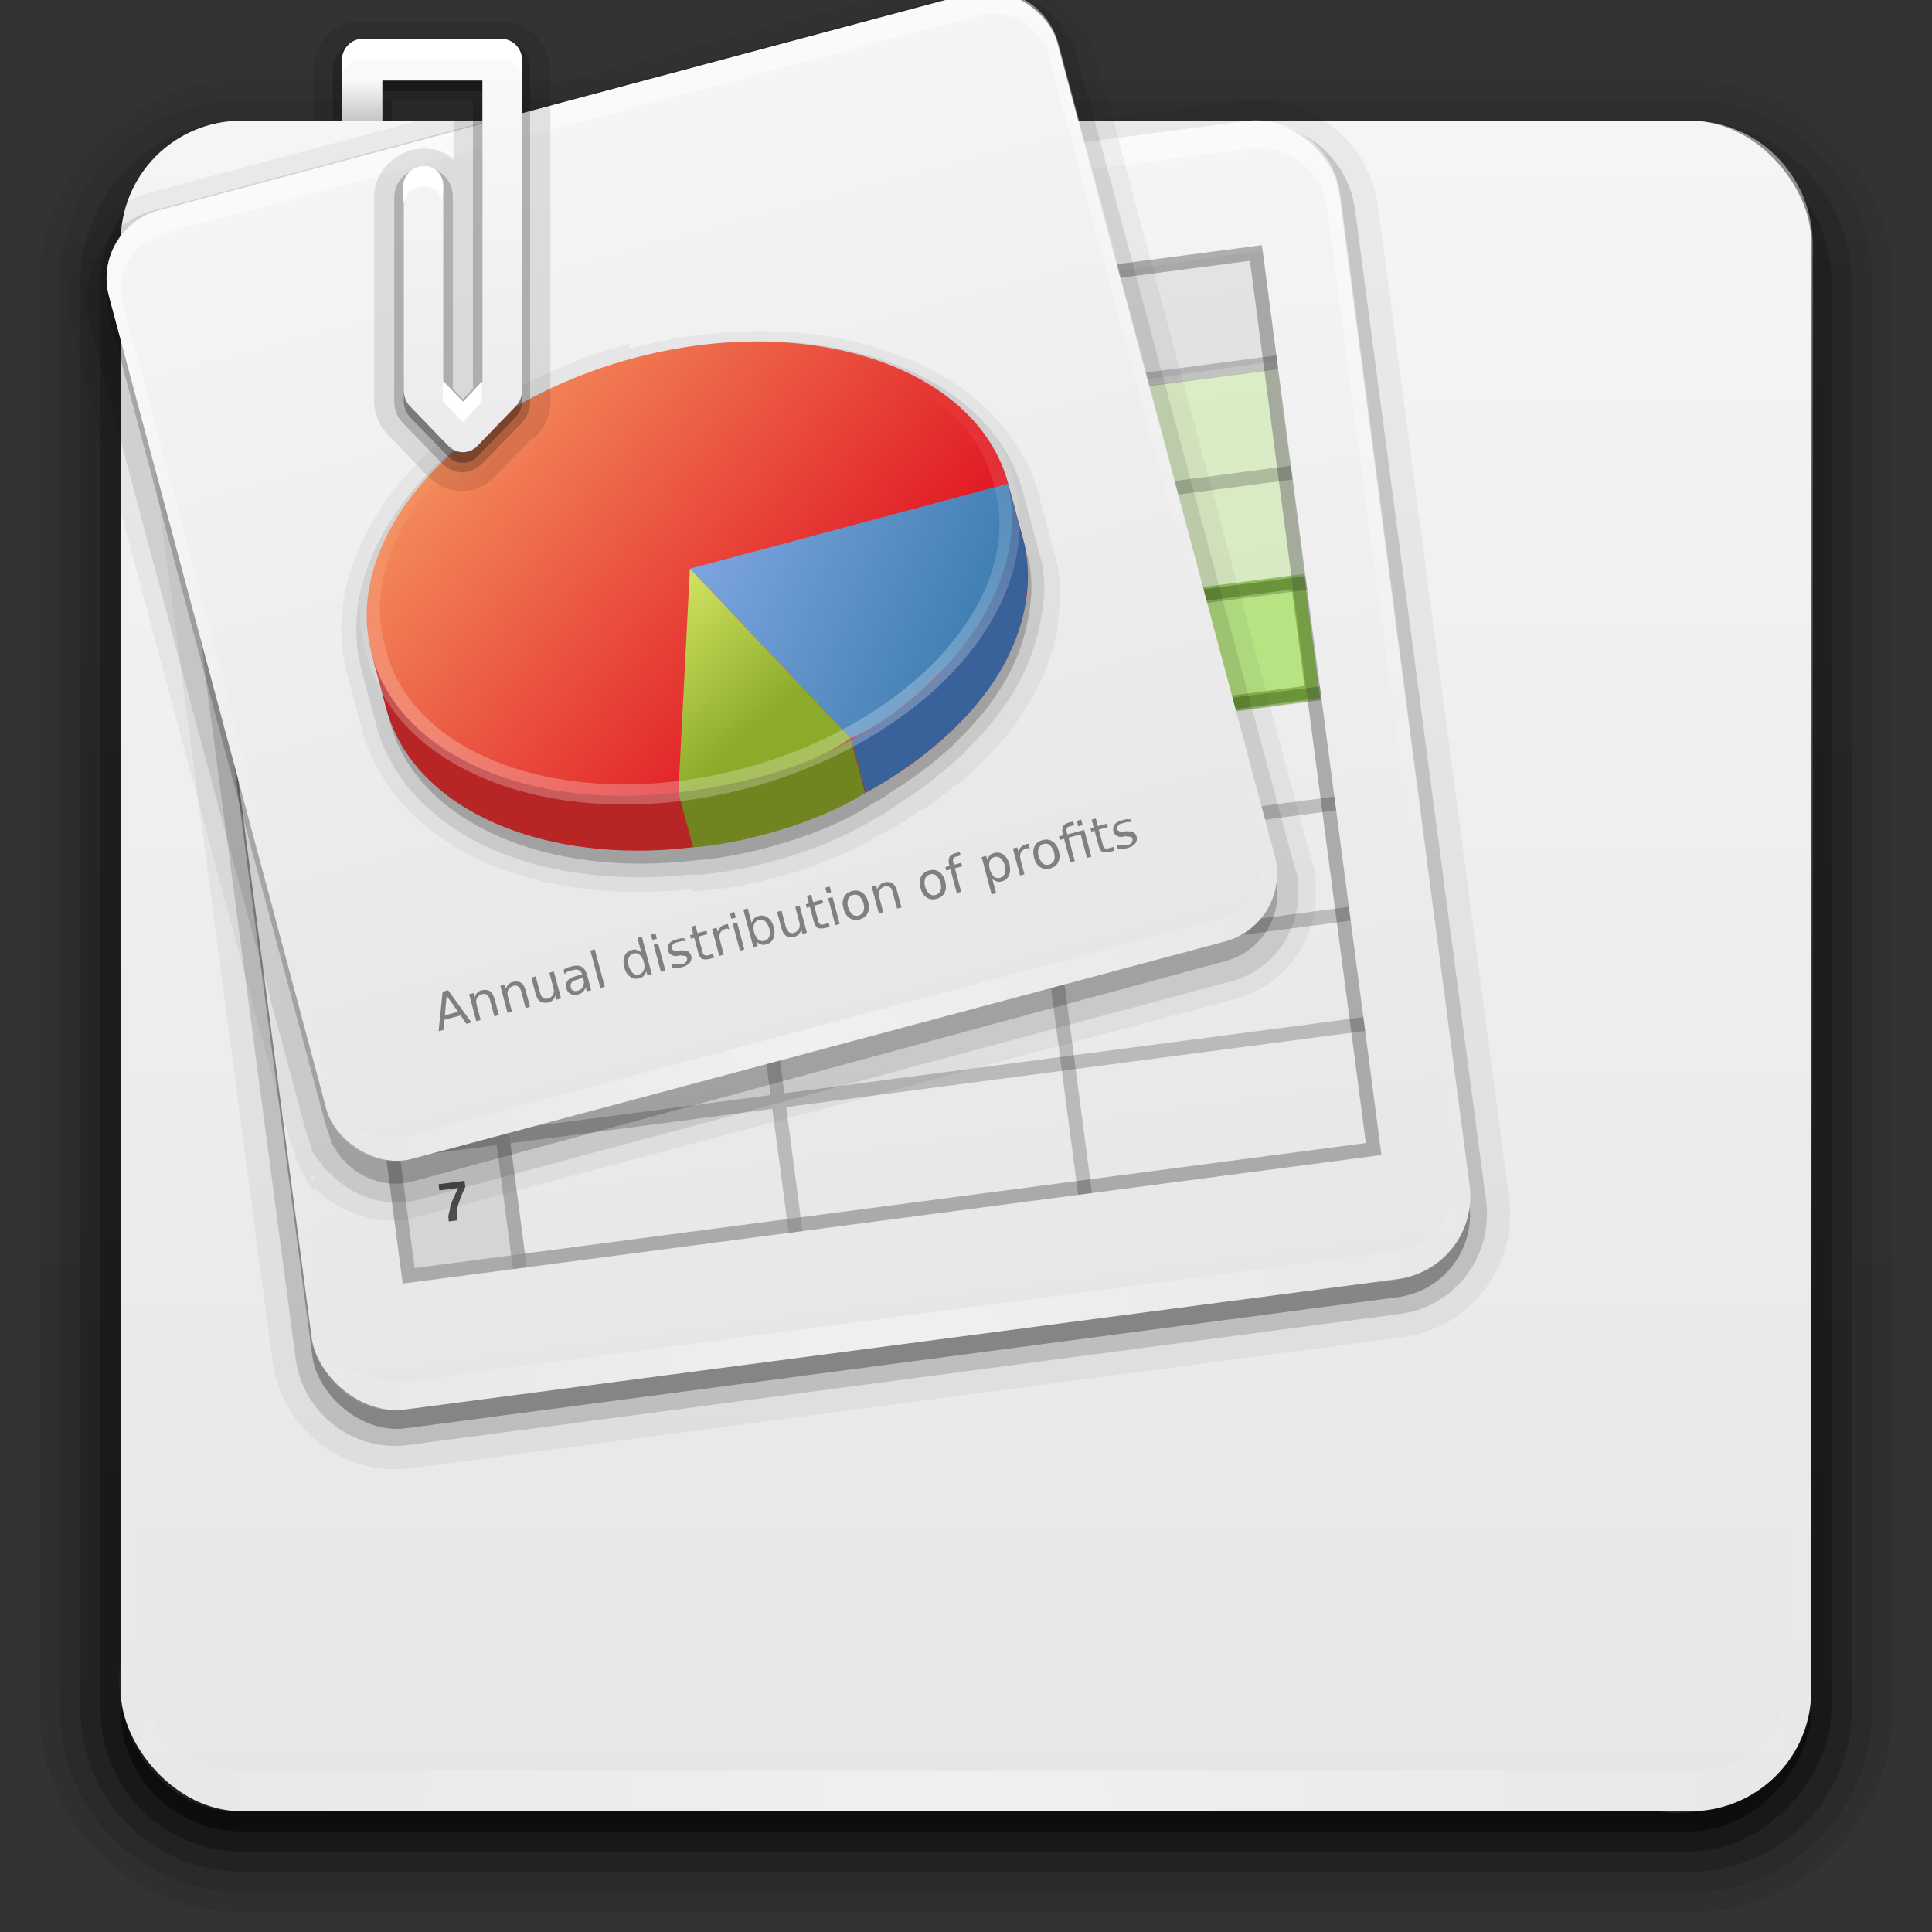 <?xml version="1.0" encoding="UTF-8" standalone="no"?>
<!-- Created with Inkscape (http://www.inkscape.org/) -->

<svg
   xmlns:dc="http://purl.org/dc/elements/1.1/"
   xmlns:cc="http://creativecommons.org/ns#"
   xmlns:rdf="http://www.w3.org/1999/02/22-rdf-syntax-ns#"
   xmlns:svg="http://www.w3.org/2000/svg"
   xmlns="http://www.w3.org/2000/svg"
   xmlns:xlink="http://www.w3.org/1999/xlink"
   xmlns:sodipodi="http://sodipodi.sourceforge.net/DTD/sodipodi-0.dtd"
   xmlns:inkscape="http://www.inkscape.org/namespaces/inkscape"
   sodipodi:docname="gnome-documents.svg"
   inkscape:version="0.91 r"
   style="display:inline"
   id="svg2408"
   height="96"
   width="96"
   version="1.0">
  <rect width="100%" height="100%" fill="#333333" stroke="none"/>
  <sodipodi:namedview
     inkscape:current-layer="g14377"
     inkscape:window-maximized="1"
     inkscape:window-y="0"
     inkscape:window-x="1280"
     inkscape:cy="32.8074"
     inkscape:cx="125.306"
     inkscape:zoom="4.0001"
     showgrid="false"
     id="namedview207"
     inkscape:window-height="992"
     inkscape:window-width="1280"
     inkscape:pageshadow="2"
     inkscape:pageopacity="0"
     guidetolerance="10"
     gridtolerance="10"
     objecttolerance="10"
     borderopacity="1"
     bordercolor="#666666"
     pagecolor="#ffffff" />
  <defs
     id="defs2410">
    <linearGradient
       id="linearGradient6791">
      <stop
         offset="0"
         style="stop-color:#000000;stop-opacity:1"
         id="stop6793" />
      <stop
         offset="1"
         style="stop-color:#000000;stop-opacity:0"
         id="stop6795" />
    </linearGradient>
    <linearGradient
       id="linearGradient6739">
      <stop
         offset="0"
         style="stop-color:#ebebeb;stop-opacity:1"
         id="stop6741" />
      <stop
         offset="1"
         style="stop-color:#fafafa;stop-opacity:1"
         id="stop6743" />
    </linearGradient>
    <linearGradient
       gradientTransform="scale(1.006,0.994)"
       gradientUnits="userSpaceOnUse"
       id="ButtonShadow"
       y2="7.017"
       x2="45.448"
       y1="92.54"
       x1="45.448">
      <stop
         offset="0"
         style="stop-color:#000000;stop-opacity:1"
         id="stop3750" />
      <stop
         offset="1"
         style="stop-color:#000000;stop-opacity:0.588"
         id="stop3752" />
    </linearGradient>
    <linearGradient
       id="linearGradient3700">
      <stop
         offset="0"
         style="stop-color:#e6e6e6;stop-opacity:1"
         id="stop3702" />
      <stop
         offset="1"
         style="stop-color:#f5f5f5;stop-opacity:1"
         id="stop3704" />
    </linearGradient>
    <linearGradient
       gradientUnits="userSpaceOnUse"
       xlink:href="#linearGradient3700"
       id="linearGradient3706"
       y2="5.988"
       x2="48"
       y1="90"
       x1="48" />
    <filter
       id="filter3174"
       color-interpolation-filters="sRGB">
      <feGaussianBlur
         stdDeviation="1.71"
         id="feGaussianBlur3176" />
    </filter>
    <linearGradient
       gradientTransform="matrix(1.006,0,0,0.994,100,0)"
       gradientUnits="userSpaceOnUse"
       id="ButtonShadow-0"
       y2="7.017"
       x2="45.448"
       y1="92.54"
       x1="45.448">
      <stop
         offset="0"
         style="stop-color:#000000;stop-opacity:1"
         id="stop3750-8" />
      <stop
         offset="1"
         style="stop-color:#000000;stop-opacity:0.588"
         id="stop3752-5" />
    </linearGradient>
    <linearGradient
       gradientTransform="matrix(1.024,0,0,1.012,-1.143,-98.071)"
       gradientUnits="userSpaceOnUse"
       xlink:href="#ButtonShadow-0"
       id="linearGradient3780"
       y2="90.239"
       x2="32.251"
       y1="6.132"
       x1="32.251" />
    <linearGradient
       gradientTransform="matrix(1.024,0,0,1.012,-1.143,-98.071)"
       gradientUnits="userSpaceOnUse"
       xlink:href="#ButtonShadow-0"
       id="linearGradient3772"
       y2="90.239"
       x2="32.251"
       y1="6.132"
       x1="32.251" />
    <linearGradient
       gradientTransform="matrix(1.024,0,0,1.012,-1.143,-98.071)"
       gradientUnits="userSpaceOnUse"
       xlink:href="#ButtonShadow-0"
       id="linearGradient3725"
       y2="90.239"
       x2="32.251"
       y1="6.132"
       x1="32.251" />
    <linearGradient
       gradientTransform="translate(0,-97)"
       gradientUnits="userSpaceOnUse"
       xlink:href="#ButtonShadow-0"
       id="linearGradient3721"
       y2="90.239"
       x2="32.251"
       y1="6.132"
       x1="32.251" />
    <linearGradient
       gradientTransform="matrix(1.024,0,0,1.012,-1.143,-98.071)"
       gradientUnits="userSpaceOnUse"
       xlink:href="#ButtonShadow-0"
       id="linearGradient3760"
       y2="90.239"
       x2="32.251"
       y1="6.132"
       x1="32.251" />
    <linearGradient
       id="linearGradient3737-1">
      <stop
         offset="0"
         style="stop-color:#ffffff;stop-opacity:1"
         id="stop3739-9" />
      <stop
         offset="1"
         style="stop-color:#ffffff;stop-opacity:0"
         id="stop3741-3" />
    </linearGradient>
    <radialGradient
       gradientTransform="matrix(1.157,0,0,0.996,-7.551,0.197)"
       gradientUnits="userSpaceOnUse"
       xlink:href="#linearGradient3737-0"
       id="radialGradient2886"
       fy="90.172"
       fx="48"
       r="42"
       cy="90.172"
       cx="48" />
    <linearGradient
       id="linearGradient3737-0">
      <stop
         offset="0"
         style="stop-color:#ffffff;stop-opacity:1"
         id="stop3739-6" />
      <stop
         offset="1"
         style="stop-color:#ffffff;stop-opacity:0"
         id="stop3741-0" />
    </linearGradient>
    <linearGradient
       gradientUnits="userSpaceOnUse"
       xlink:href="#linearGradient3737-1"
       id="linearGradient3923"
       y2="63.893"
       x2="36.357"
       y1="6"
       x1="36.357" />
    <linearGradient
       id="linearGradient3737-9">
      <stop
         offset="0"
         style="stop-color:#ffffff;stop-opacity:1"
         id="stop3739-2" />
      <stop
         offset="1"
         style="stop-color:#ffffff;stop-opacity:0"
         id="stop3741-1" />
    </linearGradient>
    <clipPath
       id="clipPath3613">
      <rect
         style="fill:#ffffff;fill-opacity:1;fill-rule:nonzero;stroke:none"
         id="rect3615"
         y="6"
         x="6"
         ry="6"
         rx="6"
         height="84"
         width="84" />
    </clipPath>
    <filter
       id="filter3794"
       color-interpolation-filters="sRGB"
       height="1.384"
       width="1.384"
       y="-0.192"
       x="-0.192">
      <feGaussianBlur
         stdDeviation="5.28"
         id="feGaussianBlur3796" />
    </filter>
    <linearGradient
       gradientUnits="userSpaceOnUse"
       xlink:href="#linearGradient3737-9"
       id="linearGradient2890"
       y2="138.661"
       x2="48"
       y1="20.221"
       x1="48" />
    <linearGradient
       id="linearGradient6083">
      <stop
         offset="0"
         style="stop-color:#d5d5d5;stop-opacity:1"
         id="stop6085" />
      <stop
         offset="1"
         style="stop-color:#e3e3e3;stop-opacity:1"
         id="stop6087" />
    </linearGradient>
    <linearGradient
       id="linearGradient3737-0-7">
      <stop
         offset="0"
         style="stop-color:#ffffff;stop-opacity:1"
         id="stop3739-6-4" />
      <stop
         offset="1"
         style="stop-color:#ffffff;stop-opacity:0"
         id="stop3741-0-2" />
    </linearGradient>
    <linearGradient
       id="linearGradient3737-1-2">
      <stop
         offset="0"
         style="stop-color:#ffffff;stop-opacity:1"
         id="stop3739-9-4" />
      <stop
         offset="1"
         style="stop-color:#ffffff;stop-opacity:0"
         id="stop3741-3-4" />
    </linearGradient>
    <linearGradient
       id="linearGradient3700-8">
      <stop
         offset="0"
         style="stop-color:#e6e6e6;stop-opacity:1"
         id="stop3702-6" />
      <stop
         offset="1"
         style="stop-color:#f5f5f5;stop-opacity:1"
         id="stop3704-0" />
    </linearGradient>
    <linearGradient
       gradientUnits="userSpaceOnUse"
       xlink:href="#linearGradient3700-8"
       id="linearGradient6193"
       y2="5.988"
       x2="48"
       y1="90"
       x1="48" />
    <linearGradient
       gradientUnits="userSpaceOnUse"
       xlink:href="#linearGradient3737-1-2"
       id="linearGradient6195"
       y2="63.893"
       x2="36.357"
       y1="6"
       x1="36.357" />
    <radialGradient
       gradientTransform="matrix(1.157,0,0,0.996,-7.551,0.197)"
       gradientUnits="userSpaceOnUse"
       xlink:href="#linearGradient3737-0-7"
       id="radialGradient6197"
       fy="90.172"
       fx="48"
       r="42"
       cy="90.172"
       cx="48" />
    <linearGradient
       gradientTransform="translate(-19,0)"
       gradientUnits="userSpaceOnUse"
       xlink:href="#linearGradient6083"
       id="linearGradient6199"
       y2="16"
       x2="56"
       y1="80"
       x1="56" />
    <linearGradient
       id="linearGradient3737-0-4">
      <stop
         offset="0"
         style="stop-color:#ffffff;stop-opacity:1"
         id="stop3739-6-9" />
      <stop
         offset="1"
         style="stop-color:#ffffff;stop-opacity:0"
         id="stop3741-0-8" />
    </linearGradient>
    <linearGradient
       id="linearGradient3737-1-22">
      <stop
         offset="0"
         style="stop-color:#ffffff;stop-opacity:1"
         id="stop3739-9-5" />
      <stop
         offset="1"
         style="stop-color:#ffffff;stop-opacity:0"
         id="stop3741-3-2" />
    </linearGradient>
    <linearGradient
       id="linearGradient3700-7">
      <stop
         offset="0"
         style="stop-color:#e6e6e6;stop-opacity:1"
         id="stop3702-3" />
      <stop
         offset="1"
         style="stop-color:#f5f5f5;stop-opacity:1"
         id="stop3704-90" />
    </linearGradient>
    <linearGradient
       id="linearGradient6687-4">
      <stop
         offset="0"
         style="stop-color:#ffffff;stop-opacity:1"
         id="stop6689-7" />
      <stop
         offset="1"
         style="stop-color:#ffffff;stop-opacity:0"
         id="stop6691-6" />
    </linearGradient>
    <linearGradient
       id="linearGradient6719-4">
      <stop
         offset="0"
         style="stop-color:#8cab2a;stop-opacity:1"
         id="stop6721-4" />
      <stop
         offset="1"
         style="stop-color:#d7e866;stop-opacity:1"
         id="stop6723-4" />
    </linearGradient>
    <linearGradient
       id="linearGradient6711-3">
      <stop
         offset="0"
         style="stop-color:#8badea;stop-opacity:1"
         id="stop6713-9" />
      <stop
         offset="1"
         style="stop-color:#3b7caf;stop-opacity:1"
         id="stop6715-2" />
    </linearGradient>
    <linearGradient
       id="linearGradient6699-3">
      <stop
         offset="0"
         style="stop-color:#f7a164;stop-opacity:1"
         id="stop6701-7" />
      <stop
         offset="1"
         style="stop-color:#e11c26;stop-opacity:1"
         id="stop6295" />
    </linearGradient>
    <linearGradient
       gradientUnits="userSpaceOnUse"
       xlink:href="#linearGradient3700-7"
       id="linearGradient6520"
       y2="5.988"
       x2="48"
       y1="90"
       x1="48" />
    <linearGradient
       gradientUnits="userSpaceOnUse"
       xlink:href="#linearGradient3737-1-22"
       id="linearGradient6522"
       y2="63.893"
       x2="36.357"
       y1="6"
       x1="36.357" />
    <radialGradient
       gradientTransform="matrix(1.157,0,0,0.996,-7.551,0.197)"
       gradientUnits="userSpaceOnUse"
       xlink:href="#linearGradient3737-0-4"
       id="radialGradient6524"
       fy="90.172"
       fx="48"
       r="42"
       cy="90.172"
       cx="48" />
    <linearGradient
       gradientTransform="matrix(2.344,0,0,2.346,91.68,-10.01)"
       gradientUnits="userSpaceOnUse"
       xlink:href="#linearGradient6699-3"
       id="linearGradient6526"
       y2="30.013"
       x2="-15.63"
       y1="14.381"
       x1="-26.434" />
    <linearGradient
       gradientTransform="matrix(2.344,0,0,2.346,91.68,-10.01)"
       gradientUnits="userSpaceOnUse"
       xlink:href="#linearGradient6711-3"
       id="linearGradient6528"
       y2="30.07"
       x2="-8.76"
       y1="21.995"
       x1="-19.536" />
    <linearGradient
       gradientTransform="matrix(2.344,0,0,2.346,91.68,-10.01)"
       gradientUnits="userSpaceOnUse"
       xlink:href="#linearGradient6719-4"
       id="linearGradient6530"
       y2="25.015"
       x2="-20.822"
       y1="30.828"
       x1="-17.863" />
    <linearGradient
       gradientUnits="userSpaceOnUse"
       xlink:href="#linearGradient6687-4"
       id="linearGradient6532"
       y2="18.75"
       x2="-19.5"
       y1="29"
       x1="-20.75" />
    <linearGradient
       gradientTransform="matrix(0.846,0,0,1.077,-1.496,-3.022)"
       gradientUnits="userSpaceOnUse"
       id="StandardGradient-7"
       y2="16.759"
       x2="12.803"
       y1="3.736"
       x1="12.803">
      <stop
         offset="0"
         style="stop-color:#000000;stop-opacity:0.863"
         id="stop3337" />
      <stop
         offset="1"
         style="stop-color:#000000;stop-opacity:0.471"
         id="stop3339" />
    </linearGradient>
    <linearGradient
       gradientTransform="matrix(-0.646,0.646,-0.824,-0.824,1.665,14.39)"
       gradientUnits="userSpaceOnUse"
       xlink:href="#StandardGradient-7"
       id="linearGradient6719"
       y2="23.239"
       x2="12.803"
       y1="6.521"
       x1="12.803" />
    <linearGradient
       gradientUnits="userSpaceOnUse"
       xlink:href="#linearGradient6739"
       id="linearGradient6745"
       y2="2"
       x2="22"
       y1="22"
       x1="22" />
    <linearGradient
       gradientTransform="translate(-23,13)"
       gradientUnits="userSpaceOnUse"
       xlink:href="#linearGradient6791"
       id="linearGradient6797"
       y2="5"
       x2="19"
       y1="5"
       x1="17" />
  </defs>
  <g
     style="display:none"
     id="layer2">
    <rect
       style="opacity:0.9;fill:url(#ButtonShadow);fill-opacity:1;fill-rule:nonzero;stroke:none;filter:url(#filter3174)"
       id="rect3745"
       y="7"
       x="5"
       ry="6"
       rx="6"
       height="85"
       width="86" />
  </g>
  <g
     style="display:inline"
     id="layer6">
    <path
       style="opacity:0.08;fill:url(#linearGradient3760);fill-opacity:1;fill-rule:nonzero;stroke:none;display:inline"
       id="path3786"
       transform="scale(1,-1)"
       d="m 12,-95.031 c -5.511,0 -10.031,4.52 -10.031,10.031 l 0,71 c 0,5.511 4.52,10.031 10.031,10.031 l 72,0 c 5.511,0 10.031,-4.52 10.031,-10.031 l 0,-71 c 0,-5.511 -4.52,-10.031 -10.031,-10.031 l -72,0 z" />
    <path
       style="opacity:0.1;fill:url(#linearGradient3780);fill-opacity:1;fill-rule:nonzero;stroke:none;display:inline"
       id="path3778"
       transform="scale(1,-1)"
       d="m 12,-94.031 c -4.972,0 -9.031,4.06 -9.031,9.031 l 0,71 c 0,4.972 4.06,9.031 9.031,9.031 l 72,0 c 4.972,0 9.031,-4.06 9.031,-9.031 l 0,-71 c 0,-4.972 -4.06,-9.031 -9.031,-9.031 l -72,0 z" />
    <path
       style="opacity:0.2;fill:url(#linearGradient3772);fill-opacity:1;fill-rule:nonzero;stroke:none;display:inline"
       id="path3770"
       transform="scale(1,-1)"
       d="m 12,-93 c -4.409,0 -8,3.591 -8,8 l 0,71 c 0,4.409 3.591,8 8,8 l 72,0 c 4.409,0 8,-3.591 8,-8 l 0,-71 c 0,-4.409 -3.591,-8 -8,-8 l -72,0 z" />
    <rect
       style="opacity:0.3;fill:url(#linearGradient3725);fill-opacity:1;fill-rule:nonzero;stroke:none;display:inline"
       id="rect3723"
       transform="scale(1,-1)"
       y="-92"
       x="5"
       ry="7"
       rx="7"
       height="85"
       width="86" />
    <rect
       style="opacity:0.45;fill:url(#linearGradient3721);fill-opacity:1;fill-rule:nonzero;stroke:none;display:inline"
       id="rect3716"
       transform="scale(1,-1)"
       y="-91"
       x="6"
       ry="6"
       rx="6"
       height="84"
       width="84" />
  </g>
  <path
     d="M 12,6 C 8.676,6 6,8.676 6,12 l 0,2 0,68 0,2 c 0,0.33 0.04,0.65 0.09,0.97 0.05,0.29 0.1,0.6 0.187,0.87 0.01,0 0.02,0.1 0.03,0.1 0.1,0.29 0.235,0.54 0.375,0.81 0.145,0.27 0.316,0.54 0.5,0.78 0.185,0.25 0.374,0.47 0.594,0.69 0.44,0.43 0.943,0.81 1.5,1.09 0.279,0.14 0.574,0.25 0.884,0.35 -0.265,-0.1 -0.495,-0.24 -0.727,-0.38 0,0 -0.02,0 -0.03,0 -0.03,0 -0.06,0 -0.09,-0.1 C 9.192,89.14 9.081,89.06 8.969,88.97 8.863,88.89 8.755,88.81 8.656,88.72 8.478,88.56 8.309,88.37 8.156,88.19 8.049,88.06 7.938,87.92 7.844,87.78 7.819,87.74 7.805,87.7 7.781,87.66 7.716,87.55 7.651,87.45 7.594,87.34 7.493,87.15 7.388,86.93 7.312,86.72 c 0,0 -0.02,0 -0.03,-0.1 -0.03,-0.1 -0.04,-0.19 -0.06,-0.29 -0.03,-0.1 -0.07,-0.2 -0.09,-0.31 C 7.052,85.72 7,85.36 7,85 L 7,83 7,15 7,13 C 7,10.22 9.218,8 12,8 l 2,0 68,0 2,0 c 2.78,0 5,2.22 5,5 l 0,2 0,68 0,2 c 0,0.36 0,0.72 -0.13,1.06 0,0.21 -0.1,0.4 -0.15,0.6 0,0 0,0 0,0.1 -0.1,0.17 -0.14,0.37 -0.22,0.53 0,0.1 -0.1,0.17 -0.13,0.25 0,0.1 -0.12,0.19 -0.18,0.28 -0.1,0.14 -0.21,0.28 -0.32,0.41 -0.14,0.17 -0.3,0.34 -0.47,0.5 0,0 0,0 0,0 -0.13,0.12 -0.28,0.23 -0.43,0.34 -0.11,0.1 -0.21,0.16 -0.32,0.22 0,0 0,0 0,0 -0.23,0.14 -0.46,0.28 -0.72,0.38 0.31,-0.1 0.6,-0.21 0.88,-0.35 0.56,-0.28 1.06,-0.66 1.5,-1.09 0.22,-0.22 0.41,-0.44 0.59,-0.69 0.19,-0.24 0.36,-0.51 0.5,-0.78 0.14,-0.27 0.28,-0.52 0.38,-0.81 0,0 0,-0.1 0,-0.1 0.1,-0.27 0.14,-0.58 0.19,-0.87 0,-0.32 0.1,-0.64 0.1,-0.97 l 0,-2 0,-68 0,-2 C 90,8.676 87.32,6 84,6 L 12,6 Z"
     inkscape:connector-curvature="0"
     id="rect3728"
     style="display:inline;opacity:0.5;fill:url(#linearGradient3923);fill-opacity:1;fill-rule:nonzero;stroke:none" />
  <rect
     width="84"
     height="84"
     rx="6"
     ry="6"
     x="6"
     y="6"
     id="rect2419"
     style="fill:url(#linearGradient3706);fill-opacity:1;fill-rule:nonzero;stroke:none" />
  <path
     inkscape:connector-curvature="0"
     id="path3615"
     d="M 12,90 C 8.115,90.14 5.419,86.21 6,82.58 6.018,58.89 5.965,35.2 6.026,11.51 5.276,9.167 10.54,5.7 9.318,6.779 6.067,8.801 7.209,12.9 7,16.08 c 0.02,22.48 -0.03,44.96 0.03,67.43 0.212,3.3 3.674,4.95 6.634,4.49 23.62,-0 47.24,0 70.85,-0 3.3,-0.21 4.95,-3.67 4.49,-6.63 -0,-23.63 0,-47.25 -0,-70.88 0.65,-2.201 -4.96,-5.344 -1.46,-3.282 3.5,2.486 2.21,6.982 2.46,10.612 -0,22.28 0,44.55 -0,66.82 C 89.69,88.39 85.79,90.52 82.32,90 58.89,90 35.36,90 12,90 Z"
     style="display:inline;opacity:0.4;fill:url(#radialGradient2886);fill-opacity:1;fill-rule:nonzero;stroke:none" />
  <g
     transform="translate(44.96,10.86)"
     id="flowRoot4520"
     style="font-style:normal;font-variant:normal;font-weight:normal;font-stretch:normal;font-size:3px;line-height:133%;font-family:'Liberation Serif';-inkscape-font-specification:'Liberation Serif';text-align:justify;writing-mode:lr-tb;text-anchor:start;display:inline" />
  <g
     style="display:none"
     id="layer3">
    <rect
       style="opacity:0.5;fill:url(#linearGradient2890);fill-opacity:1;fill-rule:nonzero;stroke:#ffffff;stroke-width:0.5;stroke-linecap:round;stroke-linejoin:miter;stroke-miterlimit:4;stroke-opacity:1;stroke-dasharray:none;stroke-dashoffset:0;filter:url(#filter3794)"
       id="rect3171"
       clip-path="url(#clipPath3613)"
       y="15"
       x="15"
       ry="12"
       rx="12"
       height="66"
       width="66" />
  </g>
  <g
     id="g14377"
     inkscape:label="lorem ipsum"
     inkscape:groupmode="layer" />
  <g
     style="display:inline"
     id="layer4">
    <path
       style="display:inline;opacity:0.05;fill:#000000;fill-opacity:1;fill-rule:nonzero;stroke:none"
       id="path6324"
       transform="matrix(0.991,-0.131,0.131,0.991,0,0)"
       d="m 10.69,13.03 c -3.372,0 -6.128,2.76 -6.128,6.13 l 0,49.71 c 0,3.37 2.742,6.16 6.128,6.16 l 49.75,0 c 3.38,0 6.12,-2.79 6.12,-6.16 l 0,-49.71 c 0,-3.37 -2.75,-6.13 -6.12,-6.13 l -49.75,0 z"
       inkscape:connector-curvature="0" />
    <path
       style="display:inline;opacity:0.15;fill:#000000;fill-opacity:1;fill-rule:nonzero;stroke:none"
       id="path6320"
       transform="matrix(0.991,-0.131,0.131,0.991,0,0)"
       d="m 10.69,14.19 c -2.747,0 -4.971,2.22 -4.971,4.97 l 0,49.71 c 0,2.75 2.216,5 4.971,5 l 49.75,0 c 2.75,0 4.97,-2.25 4.97,-5 l 0,-49.71 c 0,-2.75 -2.23,-4.97 -4.97,-4.97 l -49.75,0 z"
       inkscape:connector-curvature="0" />
    <rect
       style="display:inline;opacity:0.3;fill:#000000;fill-opacity:1;fill-rule:nonzero;stroke:none"
       id="rect6203"
       transform="matrix(0.991,-0.131,0.131,0.991,0,0)"
       y="15.02"
       x="6.558"
       ry="4.143"
       rx="4.143"
       height="58.01"
       width="58.01" />
    <g
       id="g6158"
       transform="matrix(0.685,-0.09,0.09,0.685,3.814,9.467)">
      <rect
         style="display:inline;fill:url(#linearGradient6193);fill-opacity:1;fill-rule:nonzero;stroke:none"
         id="rect2419-8"
         y="6"
         x="6"
         ry="6"
         rx="6"
         height="84"
         width="84" />
      <path
         style="display:inline;opacity:0.5;fill:url(#linearGradient6195);fill-opacity:1;fill-rule:nonzero;stroke:none"
         id="rect3728-9"
         inkscape:connector-curvature="0"
         d="M 12,6 C 8.676,6 6,8.676 6,12 l 0,2 0,68 0,2 c 0,0.33 0.04,0.65 0.09,0.97 0.05,0.29 0.1,0.6 0.187,0.87 0.01,0 0.02,0.1 0.03,0.1 0.1,0.29 0.235,0.54 0.375,0.81 0.145,0.27 0.316,0.54 0.5,0.78 0.185,0.25 0.374,0.47 0.594,0.69 0.44,0.43 0.943,0.81 1.5,1.09 0.279,0.14 0.574,0.25 0.884,0.35 -0.265,-0.1 -0.495,-0.24 -0.727,-0.38 0,0 -0.02,0 -0.03,0 -0.03,0 -0.06,0 -0.09,-0.1 C 9.192,89.14 9.081,89.06 8.969,88.97 8.863,88.89 8.755,88.81 8.656,88.72 8.478,88.56 8.309,88.37 8.156,88.19 8.049,88.06 7.938,87.92 7.844,87.78 7.819,87.74 7.805,87.7 7.781,87.66 7.716,87.55 7.651,87.45 7.594,87.34 7.493,87.15 7.388,86.93 7.312,86.72 c 0,0 -0.02,0 -0.03,-0.1 -0.03,-0.1 -0.04,-0.19 -0.06,-0.29 -0.03,-0.1 -0.07,-0.2 -0.09,-0.31 C 7.052,85.72 7,85.36 7,85 L 7,83 7,15 7,13 C 7,10.22 9.218,8 12,8 l 2,0 68,0 2,0 c 2.78,0 5,2.22 5,5 l 0,2 0,68 0,2 c 0,0.36 0,0.72 -0.13,1.06 0,0.21 -0.1,0.4 -0.15,0.6 0,0 0,0 0,0.1 -0.1,0.17 -0.14,0.37 -0.22,0.53 0,0.1 -0.1,0.17 -0.13,0.25 0,0.1 -0.12,0.19 -0.18,0.28 -0.1,0.14 -0.21,0.28 -0.32,0.41 -0.14,0.17 -0.3,0.34 -0.47,0.5 0,0 0,0 0,0 -0.13,0.12 -0.28,0.23 -0.43,0.34 -0.11,0.1 -0.21,0.16 -0.32,0.22 0,0 0,0 0,0 -0.23,0.14 -0.46,0.28 -0.72,0.38 0.31,-0.1 0.6,-0.21 0.88,-0.35 0.56,-0.28 1.06,-0.66 1.5,-1.09 0.22,-0.22 0.41,-0.44 0.59,-0.69 0.19,-0.24 0.36,-0.51 0.5,-0.78 0.14,-0.27 0.28,-0.52 0.38,-0.81 0,0 0,-0.1 0,-0.1 0.1,-0.27 0.14,-0.58 0.19,-0.87 0,-0.32 0.1,-0.64 0.1,-0.97 l 0,-2 0,-68 0,-2 C 90,8.676 87.32,6 84,6 L 12,6 Z" />
      <path
         inkscape:connector-curvature="0"
         id="path3615-2"
         d="M 12,90 C 8.033,90.14 5.391,86.1 6,82.43 6,58.95 6,35.48 6,12 4.994,9.492 10.4,5.696 9.312,6.781 5.922,8.963 7.279,13.32 7,16.67 7,38.78 7,60.89 7,83 c -0.114,4.26 4.37,5.41 7.79,5 23.07,0 46.14,0 69.21,0 4.26,0.11 5.41,-4.37 5,-7.79 0,-23.25 0,-46.5 0,-69.75 0.2,-2.655 -5.4,-5.711 -0.78,-2.679 2.79,2.879 1.47,7.099 1.78,10.679 0,22.05 0,44.1 0,66.16 C 89.71,88.48 85.68,90.54 82.16,90 58.78,90 35.39,90 12,90 Z"
         style="display:inline;opacity:0.4;fill:url(#radialGradient6197);fill-opacity:1;fill-rule:nonzero;stroke:none" />
      <path
         style="color:#000000;display:inline;overflow:visible;visibility:visible;fill:url(#linearGradient6199);fill-opacity:1;fill-rule:nonzero;stroke:none;stroke-width:1;marker:none;enable-background:accumulate"
         id="rect6070"
         inkscape:connector-curvature="0"
         d="m 14,16 0,7 0,57 8,0 0,-56 61.99,-0.61 0,-8 L 21,16 Z" />
      <rect
         style="color:#000000;display:inline;overflow:visible;visibility:visible;opacity:0.5;fill:#80d818;fill-opacity:1;fill-rule:nonzero;stroke:none;stroke-width:1;marker:none;enable-background:accumulate"
         id="rect6095"
         y="38.96"
         x="62.91"
         height="9"
         width="21" />
      <rect
         style="color:#000000;display:inline;overflow:visible;visibility:visible;opacity:0.2;fill:#80d818;fill-opacity:1;fill-rule:nonzero;stroke:none;stroke-width:1;marker:none;enable-background:accumulate"
         id="rect6097"
         y="23.96"
         x="62.91"
         height="15"
         width="21" />
      <rect
         style="color:#000000;display:inline;overflow:visible;visibility:visible;opacity:0.2;fill:#80d818;fill-opacity:1;fill-rule:nonzero;stroke:none;stroke-width:1;marker:none;enable-background:accumulate"
         id="rect6099"
         y="39"
         x="22"
         height="9"
         width="19" />
      <path
         style="color:#000000;display:inline;overflow:visible;visibility:visible;opacity:0.2;fill:#000000;stroke:none;stroke-width:1;marker:none;enable-background:accumulate"
         id="rect6029"
         inkscape:connector-curvature="0"
         d="m 21,15 0,8 -8,0 0,1 8,0 0,7 -8,0 0,1 8,0 0,7 -8,0 0,1 8,0 0,7 -8,0 0,1 8,0 0,7 -8,0 0,1 8,0 0,7 -8,0 0,1 8,0 0,7 -8,0 0,1 8,0 0,9 1,0 0,-9 19,0 0,9 1,0 0,-9 21,0 0,-1 -21,0 0,-7 21,0 0,-1 -21,0 0,-7 21,0 0,-1 -21,0 0,-7 21,0 0,-1 -21,0 0,-7 21,0 0,-1 -21,0 0,-7 21,0 0,-1 -21,0 0,-7 21,0 0,-1 -21,0 0,-8 -1,0 0,8 -19,0 0,-8 -1,0 z m 1,9 19,0 0,7 -19,0 0,-7 z m 0,8 19,0 0,7 -19,0 0,-7 z m 0,8 19,0 0,7 -19,0 0,-7 z m 0,8 19,0 0,7 -19,0 0,-7 z m 0,8 19,0 0,7 -19,0 0,-7 z m 0,8 19,0 0,7 -19,0 0,-7 z" />
      <path
         style="color:#000000;font-style:normal;font-variant:normal;font-weight:normal;font-stretch:normal;font-size:medium;line-height:normal;font-family:'Abandoned Bitplane';-inkscape-font-specification:'Abandoned Bitplane';text-indent:0;text-align:start;text-decoration:none;text-decoration-line:none;letter-spacing:normal;word-spacing:normal;text-transform:none;direction:ltr;block-progression:tb;writing-mode:lr-tb;text-anchor:start;display:inline;overflow:visible;visibility:visible;opacity:0.6;fill:#808080;fill-opacity:1;stroke:none;stroke-width:1;marker:none;enable-background:accumulate"
         id="rect6027"
         inkscape:connector-curvature="0"
         d="m 13,15 0,0.5 0,65 0,0.5 0.5,0 70,0 0.5,0 0,-0.5 0,-65 0,-0.5 -0.5,0 -70,0 z m 1,1 69,0 0,64 -69,0 z" />
      <rect
         style="color:#000000;display:inline;overflow:visible;visibility:visible;opacity:0.2;fill:#6e6e6e;fill-opacity:1;fill-rule:nonzero;stroke:none;stroke-width:1;marker:none;enable-background:accumulate"
         id="rect6101"
         y="39"
         x="14"
         height="9"
         width="8" />
      <rect
         style="color:#000000;display:inline;overflow:visible;visibility:visible;opacity:0.2;fill:#6e6e6e;fill-opacity:1;fill-rule:nonzero;stroke:none;stroke-width:1;marker:none;enable-background:accumulate"
         id="rect6103"
         y="15"
         x="41"
         height="9"
         width="21" />
      <g
         style="font-style:normal;font-variant:normal;font-weight:bold;font-stretch:normal;font-size:4px;line-height:125%;font-family:'Liberation Sans';-inkscape-font-specification:'Abandoned Bitplane Bold';text-align:start;writing-mode:lr-tb;text-anchor:start;display:inline;fill:#4d4d4d;fill-opacity:1;stroke:none"
         id="text6105"
         transform="translate(-19,0)">
        <path
           id="path6166"
           inkscape:connector-curvature="0"
           d="m 51.21,21 -0.24,-0.7 -1.05,0 -0.24,0.7 -0.58,0 1,-2.75 0.68,0 1,2.75 -0.57,0 m -0.64,-1.93 c 0,0 0,-0.1 0,-0.13 0,-0.1 0,-0.1 0,-0.13 0,0 0,-0.1 0,-0.1 0,0 0,0 0,0 0,0 0,0 0,0 0,0 0,0.1 0,0.1 0,0 0,0.1 0,0.13 0,0 0,0.1 0,0.13 l -0.27,0.79 0.79,0 -0.27,-0.79" />
      </g>
      <g
         style="font-style:normal;font-variant:normal;font-weight:bold;font-stretch:normal;font-size:4px;line-height:125%;font-family:'Liberation Sans';-inkscape-font-specification:'Abandoned Bitplane Bold';text-align:start;writing-mode:lr-tb;text-anchor:start;display:inline;fill:#4d4d4d;fill-opacity:1;stroke:none"
         id="text6109"
         transform="translate(-19,0)">
        <path
           id="path6163"
           inkscape:connector-curvature="0"
           d="m 71.71,20.21 c 0,0.14 0,0.26 -0.1,0.36 -0.1,0.1 -0.13,0.18 -0.23,0.25 -0.1,0.1 -0.21,0.11 -0.34,0.14 -0.12,0 -0.26,0 -0.41,0 l -1.37,0 0,-2.75 1.26,0 c 0.16,0 0.3,0 0.43,0 0.13,0 0.24,0.1 0.32,0.13 0.1,0.1 0.16,0.13 0.2,0.21 0,0.1 0.1,0.19 0.1,0.31 0,0.16 0,0.29 -0.13,0.4 -0.1,0.1 -0.22,0.17 -0.4,0.21 0.23,0 0.4,0.1 0.51,0.21 0.12,0.12 0.18,0.27 0.18,0.45 m -0.74,-1.19 c 0,-0.13 0,-0.21 -0.12,-0.27 -0.1,-0.1 -0.2,-0.1 -0.35,-0.1 l -0.66,0 0,0.68 0.66,0 c 0.17,0 0.28,0 0.36,-0.1 0.1,-0.1 0.11,-0.14 0.11,-0.25 m 0.16,1.15 c 0,-0.1 0,-0.13 0,-0.18 0,0 -0.1,-0.1 -0.12,-0.12 0,0 -0.11,-0.1 -0.18,-0.1 -0.1,0 -0.14,0 -0.22,0 l -0.73,0 0,0.79 0.76,0 c 0.1,0 0.14,0 0.21,0 0.1,0 0.12,0 0.16,-0.1 0,0 0.1,-0.1 0.12,-0.12 0,-0.1 0,-0.12 0,-0.2" />
      </g>
      <g
         style="font-style:normal;font-variant:normal;font-weight:bold;font-stretch:normal;font-size:4px;line-height:125%;font-family:'Liberation Sans';-inkscape-font-specification:'Abandoned Bitplane Bold';text-align:center;writing-mode:lr-tb;text-anchor:middle;display:inline;fill:#4d4d4d;fill-opacity:1;stroke:none"
         id="text6113"
         transform="translate(-19,0)">
        <path
           id="path6142"
           inkscape:connector-curvature="0"
           d="m 35.58,29 0,-0.41 0.69,0 0,-1.88 -0.66,0.42 0,-0.43 0.68,-0.45 0.52,0 0,2.34 0.64,0 0,0.41 -1.87,0" />
      </g>
      <g
         style="font-style:normal;font-variant:normal;font-weight:bold;font-stretch:normal;font-size:4px;line-height:125%;font-family:'Liberation Sans';-inkscape-font-specification:'Abandoned Bitplane Bold';text-align:center;writing-mode:lr-tb;text-anchor:middle;display:inline;fill:#4d4d4d;fill-opacity:1;stroke:none"
         id="text6117"
         transform="translate(-19,0)">
        <path
           id="path6145"
           inkscape:connector-curvature="0"
           d="m 35.47,37 0,-0.38 c 0.1,-0.14 0.14,-0.26 0.23,-0.37 0.1,-0.11 0.18,-0.21 0.28,-0.3 0.1,-0.1 0.2,-0.18 0.29,-0.26 0.1,-0.1 0.19,-0.15 0.27,-0.23 0.1,-0.1 0.14,-0.15 0.18,-0.22 0.1,-0.1 0.1,-0.15 0.1,-0.24 0,-0.12 0,-0.21 -0.1,-0.27 -0.1,-0.1 -0.16,-0.1 -0.27,-0.1 -0.12,0 -0.21,0 -0.27,0.1 -0.1,0.1 -0.1,0.16 -0.12,0.28 l -0.56,0 c 0,-0.11 0,-0.21 0.1,-0.3 0,-0.1 0.1,-0.18 0.18,-0.25 0.1,-0.1 0.17,-0.13 0.28,-0.17 0.11,0 0.25,-0.1 0.4,-0.1 0.15,0 0.28,0 0.4,0 0.11,0 0.21,0.1 0.29,0.15 0.1,0.1 0.13,0.15 0.17,0.24 0,0.1 0.1,0.21 0.1,0.33 0,0.13 0,0.25 -0.1,0.35 -0.1,0.1 -0.12,0.2 -0.2,0.29 -0.1,0.1 -0.17,0.17 -0.26,0.25 -0.1,0.1 -0.19,0.15 -0.28,0.22 -0.1,0.1 -0.18,0.15 -0.25,0.22 -0.1,0.1 -0.13,0.15 -0.17,0.24 l 1.28,0 0,0.45 -1.93,0" />
      </g>
      <g
         style="font-style:normal;font-variant:normal;font-weight:bold;font-stretch:normal;font-size:4px;line-height:125%;font-family:'Liberation Sans';-inkscape-font-specification:'Abandoned Bitplane Bold';text-align:center;writing-mode:lr-tb;text-anchor:middle;display:inline;fill:#4d4d4d;fill-opacity:1;stroke:none"
         id="text6121"
         transform="translate(-19,0)">
        <path
           id="path6148"
           inkscape:connector-curvature="0"
           d="m 37.41,44.24 c 0,0.12 0,0.23 -0.1,0.33 0,0.1 -0.1,0.19 -0.18,0.26 -0.1,0.1 -0.19,0.12 -0.31,0.16 -0.12,0 -0.26,0 -0.42,0 -0.18,0 -0.34,0 -0.46,-0.1 -0.12,0 -0.22,-0.11 -0.3,-0.18 -0.1,-0.1 -0.14,-0.16 -0.18,-0.26 0,-0.1 -0.1,-0.19 -0.1,-0.29 l 0.56,0 c 0,0.1 0,0.12 0.1,0.17 0,0 0,0.1 0.1,0.12 0,0 0.1,0.1 0.14,0.1 0,0 0.11,0 0.18,0 0.14,0 0.24,0 0.31,-0.1 0.1,-0.1 0.11,-0.16 0.11,-0.3 0,-0.1 0,-0.14 -0.1,-0.19 0,0 -0.1,-0.1 -0.13,-0.12 -0.1,0 -0.11,0 -0.17,0 -0.1,0 -0.12,0 -0.18,0 l -0.19,0 0,-0.44 0.18,0 c 0.1,0 0.11,0 0.17,0 0.1,0 0.11,0 0.15,-0.1 0,0 0.1,-0.1 0.11,-0.11 0,-0.1 0,-0.12 0,-0.19 0,-0.12 0,-0.2 -0.1,-0.27 -0.1,-0.1 -0.15,-0.1 -0.28,-0.1 -0.11,0 -0.2,0 -0.27,0.1 -0.1,0.1 -0.11,0.15 -0.12,0.26 l -0.55,0 c 0,-0.12 0.1,-0.24 0.11,-0.33 0.1,-0.1 0.12,-0.17 0.21,-0.24 0.1,-0.1 0.18,-0.11 0.29,-0.14 0.11,0 0.22,0 0.34,0 0.17,0 0.3,0 0.42,0.1 0.12,0 0.21,0.1 0.29,0.15 0.1,0.1 0.12,0.15 0.16,0.24 0,0.1 0.1,0.18 0.1,0.28 0,0.1 0,0.16 0,0.23 0,0.1 -0.1,0.13 -0.11,0.18 -0.1,0.1 -0.11,0.11 -0.18,0.15 -0.1,0 -0.16,0.1 -0.27,0.1 l 0,0 c 0.12,0 0.22,0 0.3,0.1 0.1,0 0.15,0.1 0.2,0.14 0.1,0.1 0.1,0.12 0.12,0.2 0,0.1 0,0.15 0,0.23" />
      </g>
      <g
         style="font-style:normal;font-variant:normal;font-weight:bold;font-stretch:normal;font-size:4px;line-height:125%;font-family:'Liberation Sans';-inkscape-font-specification:'Abandoned Bitplane Bold';text-align:center;writing-mode:lr-tb;text-anchor:middle;display:inline;fill:#4d4d4d;fill-opacity:1;stroke:none"
         id="text6125"
         transform="translate(-19,0)">
        <path
           id="path6151"
           inkscape:connector-curvature="0"
           d="m 37.17,52.44 0,0.56 -0.53,0 0,-0.56 -1.25,0 0,-0.41 1.16,-1.78 0.62,0 0,1.78 0.37,0 0,0.41 -0.37,0 m -0.53,-1.31 c 0,0 0,-0.1 0,-0.1 0,0 0,-0.1 0,-0.11 0,0 0,-0.1 0,-0.1 0,0 0,-0.1 0,-0.1 0,0 0,0 0,0.1 0,0 0,0 -0.1,0.1 0,0 0,0.1 0,0.1 0,0 0,0.1 -0.1,0.1 l -0.64,0.97 0.8,0 0,-0.9" />
      </g>
      <g
         style="font-style:normal;font-variant:normal;font-weight:bold;font-stretch:normal;font-size:4px;line-height:125%;font-family:'Liberation Sans';-inkscape-font-specification:'Abandoned Bitplane Bold';text-align:center;writing-mode:lr-tb;text-anchor:middle;display:inline;fill:#4d4d4d;fill-opacity:1;stroke:none"
         id="text6129"
         transform="translate(-19,0)">
        <path
           id="path6154"
           inkscape:connector-curvature="0"
           d="m 37.45,60.08 c 0,0.14 0,0.27 -0.1,0.39 0,0.11 -0.11,0.21 -0.19,0.3 -0.1,0.1 -0.2,0.15 -0.32,0.2 -0.13,0.1 -0.28,0.1 -0.44,0.1 -0.16,0 -0.29,0 -0.41,-0.1 -0.11,0 -0.21,-0.1 -0.29,-0.15 -0.1,-0.1 -0.14,-0.14 -0.18,-0.23 0,-0.1 -0.1,-0.19 -0.1,-0.29 l 0.54,0 c 0,0 0,0.1 0,0.12 0,0 0,0.1 0.1,0.11 0,0 0.1,0.1 0.12,0.1 0,0 0.11,0 0.18,0 0.14,0 0.25,0 0.33,-0.13 0.1,-0.1 0.12,-0.21 0.12,-0.37 0,-0.1 0,-0.14 0,-0.2 0,-0.1 -0.1,-0.11 -0.1,-0.15 0,0 -0.1,-0.1 -0.13,-0.1 -0.1,0 -0.12,0 -0.19,0 -0.1,0 -0.16,0 -0.22,0.1 -0.1,0 -0.11,0.1 -0.15,0.13 l -0.53,0 0.1,-1.55 1.66,0 0,0.41 -1.16,0 -0.1,0.69 c 0.1,-0.1 0.13,-0.1 0.21,-0.12 0.1,0 0.18,0 0.29,0 0.14,0 0.26,0 0.37,0.1 0.1,0 0.19,0.11 0.27,0.19 0.1,0.1 0.13,0.17 0.17,0.28 0,0.12 0.1,0.24 0.1,0.37" />
      </g>
      <g
         style="font-style:normal;font-variant:normal;font-weight:bold;font-stretch:normal;font-size:4px;line-height:125%;font-family:'Liberation Sans';-inkscape-font-specification:'Abandoned Bitplane Bold';text-align:center;writing-mode:lr-tb;text-anchor:middle;display:inline;fill:#4d4d4d;fill-opacity:1;stroke:none"
         id="text6133"
         transform="translate(-19,0)">
        <path
           id="path6157"
           inkscape:connector-curvature="0"
           d="m 37.41,68.1 c 0,0.14 0,0.26 -0.1,0.38 0,0.12 -0.1,0.21 -0.17,0.3 -0.1,0.1 -0.18,0.14 -0.29,0.19 -0.12,0 -0.25,0.1 -0.4,0.1 -0.33,0 -0.58,-0.11 -0.75,-0.34 -0.17,-0.23 -0.26,-0.57 -0.26,-1.01 0,-0.49 0.1,-0.86 0.26,-1.11 0.18,-0.25 0.43,-0.37 0.76,-0.37 0.11,0 0.21,0 0.3,0 0.1,0 0.17,0.1 0.24,0.11 0.1,0.1 0.13,0.12 0.18,0.2 0.1,0.1 0.1,0.18 0.12,0.29 l -0.52,0.1 c 0,-0.1 -0.1,-0.16 -0.13,-0.2 -0.1,0 -0.12,-0.1 -0.2,-0.1 -0.15,0 -0.26,0.1 -0.35,0.22 -0.1,0.15 -0.12,0.37 -0.12,0.67 0,-0.1 0.14,-0.17 0.24,-0.22 0.1,-0.1 0.22,-0.1 0.35,-0.1 0.12,0 0.23,0 0.33,0.1 0.1,0 0.18,0.1 0.25,0.17 0.1,0.1 0.13,0.17 0.17,0.27 0,0.11 0,0.23 0,0.37 m -0.55,0 c 0,-0.1 0,-0.15 0,-0.2 0,-0.1 -0.1,-0.11 -0.1,-0.16 0,0 -0.1,-0.1 -0.13,-0.1 -0.1,0 -0.11,0 -0.17,0 -0.1,0 -0.1,0 -0.15,0 -0.1,0 -0.1,0 -0.13,0.1 0,0 -0.1,0.1 -0.1,0.13 0,0.1 0,0.12 0,0.2 0,0.1 0,0.15 0,0.22 0,0.1 0.1,0.12 0.1,0.17 0,0 0.1,0.1 0.13,0.12 0.1,0 0.1,0 0.17,0 0.12,0 0.22,0 0.29,-0.13 0.1,-0.1 0.1,-0.21 0.1,-0.36" />
      </g>
      <g
         style="font-style:normal;font-variant:normal;font-weight:bold;font-stretch:normal;font-size:4px;line-height:125%;font-family:'Liberation Sans';-inkscape-font-specification:'Abandoned Bitplane Bold';text-align:center;writing-mode:lr-tb;text-anchor:middle;display:inline;fill:#4d4d4d;fill-opacity:1;stroke:none"
         id="text6137"
         transform="translate(-19,0)">
        <path
           id="path6160"
           inkscape:connector-curvature="0"
           d="m 37.38,74.68 c -0.12,0.2 -0.24,0.39 -0.35,0.57 -0.11,0.19 -0.21,0.37 -0.29,0.56 -0.1,0.18 -0.14,0.37 -0.19,0.57 0,0.19 -0.1,0.4 -0.1,0.62 l -0.58,0 c 0,-0.22 0,-0.42 0.1,-0.62 0.1,-0.2 0.12,-0.39 0.21,-0.57 0.1,-0.19 0.19,-0.37 0.31,-0.55 0.12,-0.19 0.24,-0.37 0.37,-0.56 l -1.37,0 0,-0.45 1.88,0 0,0.43" />
      </g>
      <path
         style="color:#000000;display:inline;overflow:visible;visibility:visible;opacity:0.5;fill:#569110;fill-opacity:1;fill-rule:nonzero;stroke:none;stroke-width:1;marker:none;enable-background:accumulate"
         id="rect6168"
         inkscape:connector-curvature="0"
         d="m 61.91,38.83 0,9 22,0 0,-9 -22,0 z m 1,1 20,0 0,7 -20,0 0,-7 z" />
      <path
         style="color:#000000;display:inline;overflow:visible;visibility:visible;opacity:0.2;fill:#000000;stroke:none;stroke-width:1;marker:none;enable-background:accumulate"
         id="path6152"
         inkscape:connector-curvature="0"
         d="m 62,72 0,9 1,0 0,-9 21,0 0,-1 -21,0 0,-7 21,0 0,-1 -21,0 0,-7 21,0 0,-1 -21,0 0,-7 21,0 0,-1 -21,0 0,-7 21,0 0,-1 -21,0 0,-7 21,0 0,-1 -21,0 0,-7 21,0 0,-1 -21,0 0,-8 -1,0 0,8 z m 0,-48 0,7 z m 0,8 0,7 z m 0,8 0,7 z m 0,8 0,7 z m 0,8 0,7 z m 0,8 0,7 z" />
    </g>
  </g>
  <g
     id="g14620">
    <g
       transform="translate(0,-2)"
       id="layer5"
       style="display:inline">
      <path
         inkscape:connector-curvature="0"
         d="M 48.84,0.594 C 48.61,0.608 48.23,0.629 47.78,0.75 L 7.375,11.59 c -1.781,0.48 -2.97,1.89 -3.531,3.47 -0.01,0 -0.05,0.1 -0.06,0.1 -0.04,0 -0.07,0.1 -0.09,0.1 0.01,0 0.05,0 0.06,0 -0.02,0.1 -0.107,0.1 -0.125,0.16 0,0 -0.03,0 -0.03,0 -0.03,0 -0.02,0.1 -0.03,0.12 0,0 0,0 0,0 0,0 -0.03,0 -0.03,0 0,0 0,0.1 0,0.1 0,0 -0.03,0.1 -0.03,0.1 -10e-4,0 0,0 0,0 0,0 0,0 0,0.1 -10e-4,0 -10e-4,0 0,0 0,0 -0.02,0.1 -0.03,0.1 -0.109,0.27 -0.05,0.22 -0.06,0.28 0,0 10e-4,0 0,0 0,0 10e-4,0 0,0 a 0.895,0.895 0 0 0 0,0.1 c 0,0 -0.03,0.1 -0.03,0.1 a 0.895,0.895 0 0 0 0,0.1 c -10e-4,0 0,0 0,0.1 -10e-4,0 0,0 0,0.13 0,0.1 0,0.14 0,0.22 0,0 0,0 0,0.1 0,0.1 0,0.13 0,0.22 l 0.03,0 c 0,0 0,0.1 0,0.12 0.02,0.23 0.03,0.53 0.125,0.88 l 0.313,1.09 0,0 5.094,19.07 5.119,19.06 0.32,1.1 c 0,0 0,0 0,0 0,0.16 0.12,0.31 0.18,0.47 0,0 0,0 0,0.1 0,0 0,0 0,0 0.1,0.17 0.1,0.14 0.1,0.19 0,0 0,0 0,0.1 0,0 0,0.1 0,0.1 0.1,0.16 0.13,0.2 0.19,0.28 0,0.1 0.11,0.21 0.12,0.22 0,0 0,0.1 0,0.1 l 0,0 c 0,0 0,0 0,0 a 0.895,0.895 0 0 0 0,0.1 c 0,0 0,0 0.1,0.1 0.1,0 0.15,0.17 0.13,0.16 -0.1,0 -0.13,-0.1 -0.19,-0.16 0,0 0,0 0,0 0,0 0,0 0,0 0,0 0,0 0.1,0.1 0,0 0,0 0,0 0,0 0,0 0,0 0,0 0,0 0,0 0.1,0.1 0.1,0.14 0.13,0.22 0,0 0,0 0,0 0,0 0,0 0,0.1 0,0 0,0 0.1,0 0,0 0,0 0,0.1 0,0 0,0 0.1,0.1 0,0 0.1,0.1 0.1,0.1 0,0 0.17,0.14 0.1,0 0,0 0,0 0,0 0,0 0,0 0,0 a 0.895,0.895 0 0 0 0.1,0 c 0,0 -0.1,0 -0.1,0 0,0 0,0 0.1,0 0,0 0,0 0,0.1 0,0 0.16,0.1 0.16,0.1 1.27,1.08 3.02,1.67 4.81,1.19 L 61.41,51.63 c 2.26,-0.61 3.79,-2.6 3.96,-4.82 0,0 0,0 0,-0.1 0,0 0,0 0,-0.1 0,0 0,0 0,0 0,-0.23 0,-0.3 0,-0.41 0,0 0,0 0,0 0,0 0,0 0,-0.1 0,0 0,0 0,0 0,0 0,0 0,0 0,0 0,-0.1 0,-0.1 a 0.895,0.895 0 0 0 0,-0.12 c 0,-0.23 0,-0.53 -0.12,-0.88 l -0.31,-1.09 0,0 -5.13,-19.1 -5.09,-19.091 a 0.895,0.895 0 0 0 0,-0.03 L 54.41,4.594 c 0,-0.01 0,-0.02 0,-0.03 -0.1,-0.27 -0.21,-0.536 -0.32,-0.783 l 0,-0.03 c 0,-0.03 0,-0.04 0,-0.06 a 0.895,0.895 0 0 0 0,-0.06 c 0,-0.01 0,-0.02 0,-0.03 a 0.895,0.895 0 0 0 0,-0.03 c 0,-0.02 0,-0.02 0,-0.03 0,-0.09 -0.1,-0.154 -0.12,-0.218 0,-0.03 -0.1,-0.09 -0.1,-0.125 0,-0.05 -0.1,-0.1 -0.1,-0.157 C 53.51,2.716 53.29,2.52 53.16,2.375 53.05,2.256 52.91,2.147 52.78,2.031 c 0,0 0,-0.03 -0.1,-0.06 -0.1,-0.05 -0.1,-0.109 -0.16,-0.157 l 0,-0.03 c 0,0 0,-0.03 0,-0.03 -1,-0.799 -2.32,-1.243 -3.68,-1.16 z M 15.16,60.22 c 0,0 0,0 0,0 0,0 0,0 0,0 0,0 0,0 0,0 z M 65.25,47.13 c 0,0 0,0.1 -0.1,0.12 -0.19,0.21 -0.48,0.27 -0.41,0.25 0.1,0 0.33,-0.19 0.47,-0.37 z M 15.53,60.41 a 0.895,0.895 0 0 0 0.1,0 c 0,0 0,0 0,0.1 0,0 -0.1,0.11 -0.1,0.12 0,0 -0.1,0 -0.1,-0.1 0,0 0.1,-0.1 0.1,-0.12 z"
         id="path6693"
         style="display:inline;opacity:0.05;fill:#000000;fill-opacity:1;fill-rule:nonzero;stroke:none" />
      <path
         inkscape:connector-curvature="0"
         d="M 48.91,1.5 C 48.66,1.515 48.35,1.532 48,1.625 L 7.594,12.47 c -1.621,0.43 -2.734,1.72 -3.125,3.22 0,0 -0.03,0 -0.03,0.1 0,0 -0.02,0 -0.03,0 -0.01,0 0,0 0,0.1 -0.01,0.1 0,0.1 0,0.1 -10e-4,0 0,0 0,0 0,0 -0.03,0 -0.03,0 -0.02,0.1 -0.04,0.16 -0.06,0.34 -0.01,0.12 0,0 0,0 0,0 0,0.13 0,0 0,-0.12 0,-0.15 -0.03,0.16 -0.01,0.16 0,0.18 0,0.1 0,0.14 -0.02,0.32 0,0.53 -0.01,-0.14 -0.02,-0.1 0,0.13 0.02,0.21 0.05,0.48 0.125,0.75 l 0.313,1.12 5.094,19.1 5.129,19.06 0.31,1.13 c 0.1,0.23 0.15,0.46 0.25,0.68 -0.1,-0.16 -0.1,-0.13 0,0.1 0.1,0.2 0.17,0.29 0.19,0.31 0,0 0,0 0,0 0,0 0,0 0.1,0.13 0,0 0,0 0.1,0.1 0.15,0.23 0.1,0.16 0.1,0.1 0,0 0.1,0.1 0,0 0,0 0,0.1 0.19,0.29 0.1,0.1 0.12,0.12 0.1,0.1 0.1,0.1 0.1,0.1 0.13,0.1 0,0 0.1,0 0.1,0.1 0,0 0.1,0.1 0.1,0.1 1.09,0.99 2.64,1.51 4.19,1.09 L 61.19,50.75 c 1.91,-0.51 3.19,-2.19 3.31,-4.06 0,0 0,0 0,-0.1 0,-0.29 0,-0.44 0,-0.5 0,0 0,0 0,0 0,0 0,0 0,-0.12 0,-0.21 0,-0.48 -0.13,-0.75 L 64.06,44.09 58.94,25.03 53.84,5.937 53.53,4.812 C 53.47,4.58 53.38,4.351 53.28,4.125 53.23,4.015 53.21,3.979 53.22,4 a 1.032,1.032 0 0 0 0,-0.03 C 53.09,3.712 53.01,3.637 53.06,3.719 53.2,3.962 53.2,3.89 52.97,3.531 52.83,3.313 52.65,3.134 52.5,2.969 52.35,2.806 52.18,2.641 52,2.5 c 0,0 0,-0.03 0,-0.03 0,0 0,0 0,0 C 51.12,1.802 50.03,1.431 48.91,1.5 Z"
         id="path6689"
         style="display:inline;opacity:0.1;fill:#000000;fill-opacity:1;fill-rule:nonzero;stroke:none" />
      <path
         d="m 48.97,2.531 c -0.23,0.01 -0.46,0.03 -0.69,0.09 L 7.875,13.47 C 6.599,13.81 5.73,14.81 5.437,16 c 0,0 -0.03,0 -0.03,0 0,0 0,0 0,0 0,0 0,0.1 0,0.1 -0.02,0.11 -0.05,0.21 -0.06,0.32 0,0 10e-4,0 0,0 0,0 -0.03,0.1 -0.03,0.12 0,0 10e-4,0.1 0,0.1 0,0.12 -0.01,0.24 0,0.37 0,0 0,0.1 0,0.13 0.02,0.18 0.04,0.37 0.09,0.56 l 0.313,1.12 5.09,19.1 5.13,19.06 0.31,1.13 c 0.1,0.18 0.11,0.36 0.19,0.53 0,0 0,0.1 0,0.1 0,0.1 0.1,0.16 0.15,0.25 0,0 0.1,0.1 0.1,0.1 0,0 0,0 0,0.1 0,0 0,0 0.1,0.1 0.1,0.1 0.1,0.17 0.16,0.25 0,0 0.1,0.1 0.1,0.1 0,0 0.1,0 0.1,0.1 0.86,0.87 2.12,1.3 3.38,0.96 L 60.91,49.75 c 1.48,-0.4 2.46,-1.68 2.56,-3.12 0,0 0,-0.1 0,-0.1 0,-0.12 0,-0.24 0,-0.37 0,0 0,-0.1 0,-0.13 0,-0.18 0,-0.37 -0.1,-0.56 L 63.06,44.38 57.94,25.31 52.84,6.219 52.53,5.094 c -0.1,-0.188 -0.11,-0.361 -0.19,-0.532 0,-0.04 0,-0.08 -0.1,-0.125 0,-0.07 -0.1,-0.122 -0.12,-0.187 0,-0.05 0,-0.11 -0.1,-0.156 0,-0.159 -0.14,-0.3 -0.27,-0.438 C 51.63,3.525 51.48,3.391 51.34,3.281 50.69,2.759 49.84,2.478 48.97,2.531 Z"
         inkscape:connector-curvature="0"
         id="rect6536"
         style="display:inline;opacity:0.2;fill:#000000;fill-opacity:1;fill-rule:nonzero;stroke:none" />
      <g
         transform="matrix(0.561,-0.15,0.15,0.561,0.25,10.89)"
         id="g6478">
        <rect
           width="84"
           height="84"
           rx="6"
           ry="6"
           x="6"
           y="6"
           id="rect2419-1"
           style="display:inline;fill:url(#linearGradient6520);fill-opacity:1;fill-rule:nonzero;stroke:none" />
        <path
           d="M 12,6 C 8.676,6 6,8.676 6,12 l 0,2 0,68 0,2 c 0,0.33 0.04,0.65 0.09,0.97 0.05,0.29 0.1,0.6 0.187,0.87 0.01,0 0.02,0.1 0.03,0.1 0.1,0.29 0.235,0.54 0.375,0.81 0.145,0.27 0.316,0.54 0.5,0.78 0.185,0.25 0.374,0.47 0.594,0.69 0.44,0.43 0.943,0.81 1.5,1.09 0.279,0.14 0.574,0.25 0.884,0.35 -0.265,-0.1 -0.495,-0.24 -0.727,-0.38 0,0 -0.02,0 -0.03,0 -0.03,0 -0.06,0 -0.09,-0.1 C 9.192,89.14 9.081,89.06 8.969,88.97 8.863,88.89 8.755,88.81 8.656,88.72 8.478,88.56 8.309,88.37 8.156,88.19 8.049,88.06 7.938,87.92 7.844,87.78 7.819,87.74 7.805,87.7 7.781,87.66 7.716,87.55 7.651,87.45 7.594,87.34 7.493,87.15 7.388,86.93 7.312,86.72 c 0,0 -0.02,0 -0.03,-0.1 -0.03,-0.1 -0.04,-0.19 -0.06,-0.29 -0.03,-0.1 -0.07,-0.2 -0.09,-0.31 C 7.052,85.72 7,85.36 7,85 L 7,83 7,15 7,13 C 7,10.22 9.218,8 12,8 l 2,0 68,0 2,0 c 2.78,0 5,2.22 5,5 l 0,2 0,68 0,2 c 0,0.36 0,0.72 -0.13,1.06 0,0.21 -0.1,0.4 -0.15,0.6 0,0 0,0 0,0.1 -0.1,0.17 -0.14,0.37 -0.22,0.53 0,0.1 -0.1,0.17 -0.13,0.25 0,0.1 -0.12,0.19 -0.18,0.28 -0.1,0.14 -0.21,0.28 -0.32,0.41 -0.14,0.17 -0.3,0.34 -0.47,0.5 0,0 0,0 0,0 -0.13,0.12 -0.28,0.23 -0.43,0.34 -0.11,0.1 -0.21,0.16 -0.32,0.22 0,0 0,0 0,0 -0.23,0.14 -0.46,0.28 -0.72,0.38 0.31,-0.1 0.6,-0.21 0.88,-0.35 0.56,-0.28 1.06,-0.66 1.5,-1.09 0.22,-0.22 0.41,-0.44 0.59,-0.69 0.19,-0.24 0.36,-0.51 0.5,-0.78 0.14,-0.27 0.28,-0.52 0.38,-0.81 0,0 0,-0.1 0,-0.1 0.1,-0.27 0.14,-0.58 0.19,-0.87 0,-0.32 0.1,-0.64 0.1,-0.97 l 0,-2 0,-68 0,-2 C 90,8.676 87.32,6 84,6 L 12,6 Z"
           inkscape:connector-curvature="0"
           id="rect3728-5"
           style="display:inline;opacity:0.5;fill:url(#linearGradient6522);fill-opacity:1;fill-rule:nonzero;stroke:none" />
        <path
           d="M 12,90 C 8.676,90 6,87.32 6,84 L 6,82 6,14 6,12 c 0,-0.33 0.04,-0.65 0.09,-0.97 0.05,-0.29 0.1,-0.6 0.187,-0.87 0.01,0 0.02,-0.1 0.03,-0.1 C 6.411,9.775 6.547,9.515 6.687,9.25 6.832,8.976 7.003,8.714 7.187,8.469 7.372,8.223 7.561,7.995 7.781,7.781 8.221,7.353 8.724,6.967 9.281,6.687 9.56,6.548 9.855,6.441 10.16,6.344 9.9,6.444 9.67,6.58 9.438,6.719 c 0,0 -0.02,0 -0.03,0 -0.03,0.02 -0.06,0.04 -0.09,0.06 C 9.192,6.858 9.081,6.945 8.969,7.031 8.863,7.112 8.755,7.192 8.656,7.281 8.478,7.443 8.309,7.627 8.156,7.812 8.049,7.943 7.938,8.078 7.844,8.219 7.819,8.257 7.805,8.305 7.781,8.344 7.716,8.447 7.651,8.548 7.594,8.656 7.493,8.851 7.388,9.072 7.312,9.281 c 0,0.02 -0.02,0.04 -0.03,0.06 -0.03,0.09 -0.04,0.187 -0.06,0.281 -0.03,0.11 -0.07,0.206 -0.1,0.316 C 7.052,10.28 7,10.64 7,11 l 0,2 0,68 0,2 c 0,2.78 2.218,5 5,5 l 2,0 68,0 2,0 c 2.78,0 5,-2.22 5,-5 l 0,-2 0,-68 0,-2 c 0,-0.36 0,-0.72 -0.13,-1.062 0,-0.207 -0.1,-0.398 -0.15,-0.594 0,-0.02 0,-0.04 0,-0.06 -0.1,-0.173 -0.14,-0.367 -0.22,-0.531 0,-0.08 -0.1,-0.17 -0.13,-0.25 0,-0.1 -0.12,-0.188 -0.18,-0.281 -0.1,-0.141 -0.21,-0.276 -0.32,-0.407 -0.14,-0.174 -0.3,-0.346 -0.47,-0.5 0,-0.01 0,-0.02 0,-0.03 C 87.21,7.156 87.06,7.047 86.91,6.937 86.8,6.864 86.7,6.784 86.59,6.719 c 0,0 0,0 0,0 C 86.33,6.58 86.1,6.444 85.84,6.344 c 0.31,0.1 0.6,0.204 0.88,0.343 0.56,0.28 1.06,0.666 1.5,1.094 0.22,0.214 0.41,0.442 0.59,0.688 0.19,0.245 0.36,0.507 0.5,0.781 0.14,0.265 0.28,0.525 0.38,0.81 0,0 0,0.1 0,0.1 0.1,0.27 0.14,0.58 0.19,0.87 0,0.32 0.1,0.64 0.1,0.97 l 0,2 0,68 0,2 c 0,3.32 -2.68,6 -6,6 l -72,0 z"
           inkscape:connector-curvature="0"
           id="path3615-0"
           style="display:inline;opacity:0.4;fill:url(#radialGradient6524);fill-opacity:1;fill-rule:nonzero;stroke:none" />
        <path
           inkscape:connector-curvature="0"
           d="m 64,50.94 c -7,0 -13.37,1.85 -18.12,5 -4.76,3.14 -7.97,7.73 -7.97,12.97 l 0,4.12 c 0,4.56 2.43,8.63 6.18,11.66 3.59,2.89 8.46,4.84 13.88,5.72 0,0 0.1,0.1 0.1,0.1 0,0 0.16,0.1 0.16,0.1 0,0 0.16,0.1 0.16,0.1 0,0 0.18,0 0.18,0 3.93,0.77 9.7,0.72 14,-0.62 0,0 0.1,0 0.13,0 0,0 0,0 0.1,0 0.38,-0.1 0.76,-0.2 1.16,-0.31 0,0 0,0 0,0 0.1,0 0.19,-0.1 0.25,-0.1 0,0 0.1,0 0.1,0 0,0 0.1,0 0.1,0 0.1,0 0.1,0 0.19,-0.1 0.34,-0.1 0.66,-0.23 1,-0.35 a 1.094,1.094 0 0 0 0.1,0 c 0,0 0.1,0 0.1,0 0.16,0 0.3,-0.1 0.38,-0.12 0.37,-0.14 0.73,-0.28 1.12,-0.44 0.34,-0.14 0.66,-0.27 0.97,-0.41 0.16,-0.1 0.31,-0.12 0.44,-0.18 0,0 0,0 0.1,0 0,0 0,0 0,0 0.5,-0.22 0.98,-0.48 1.47,-0.75 0,0 0.1,-0.1 0.13,-0.1 0,0 0,0 0.1,0 2.84,-1.55 5.35,-3.58 7.12,-6.22 l 0,0 c 0,0 0,0 0,0 0.22,-0.32 0.39,-0.58 0.5,-0.78 0,0 0.1,0 0.1,-0.1 a 1.094,1.094 0 0 0 0,-0.1 c 0,-0.1 0.1,-0.13 0.15,-0.25 0,0 0,0 0,0 0.17,-0.29 0.33,-0.59 0.47,-0.91 a 1.094,1.094 0 0 0 0,-0.1 1.094,1.094 0 0 0 0,-0.1 c 0,0 0,0 0,0 0,0 0,0 0,0 0,0 0,0 0,0 0,0 0,0 0,0 0,0 0,0 0,0 0.17,-0.35 0.34,-0.74 0.5,-1.22 0,0 0,-0.1 0.1,-0.19 0,0 0,0 0,-0.1 0,0 0,0 0,0 0.25,-0.83 0.45,-1.71 0.53,-2.62 0,0 0,-0.1 0,-0.1 0,-0.19 0,-0.21 0,-0.1 0,0 0,-0.11 0,-0.16 0,0 0,-0.1 0,-0.15 l 0,-0.1 0,-0.56 0,-4.12 c 0,-5.24 -3.21,-9.83 -7.97,-12.97 -4.75,-3.15 -11.12,-5 -18.12,-5 z m 24.75,26.5 c 0,0 0,0.1 0,0.1 0,0 0,0 0,-0.1 z"
           transform="matrix(1.174,0,0,1.176,-27.17,-32.47)"
           id="path4134"
           style="display:inline;opacity:0.05;fill:#000000;fill-rule:nonzero;stroke:none" />
        <path
           inkscape:connector-curvature="0"
           d="m 64,52.03 c -6.81,0 -12.99,1.81 -17.53,4.81 C 41.93,59.85 39,64.11 39,68.91 l 0,4.12 c 0,4.17 2.22,7.94 5.78,10.81 3.47,2.8 8.26,4.74 13.66,5.57 0,0 0,0 0,0 a 1.005,1.005 0 0 0 0.31,0.12 c 3.76,0.74 9.59,0.68 13.63,-0.62 0,0 0,0 0.1,0 0.38,-0.1 0.76,-0.2 1.15,-0.32 0.19,-0.1 0.27,-0.1 0.29,-0.1 0.23,-0.1 0.27,-0.1 0.15,-0.1 0.44,-0.13 0.89,-0.28 1.35,-0.44 0.14,0 0.24,-0.1 0.34,-0.12 0.38,-0.14 0.73,-0.26 1.09,-0.41 0.31,-0.12 0.62,-0.27 0.94,-0.41 0.17,-0.1 0.33,-0.15 0.47,-0.22 0,0 0,0 0,0 0.47,-0.21 0.97,-0.46 1.44,-0.71 0.25,-0.14 0.23,-0.15 0.12,-0.1 0,0 0,0 0,0 2.75,-1.5 5.15,-3.43 6.81,-5.9 0.2,-0.29 0.34,-0.54 0.47,-0.75 0,-0.1 0.13,-0.21 0.22,-0.37 0,0 0,0 0,0 0.15,-0.29 0.31,-0.57 0.43,-0.85 0,0 0,0 0,0 0,0 0,0 0,0 0.2,-0.42 0.41,-0.85 0.57,-1.31 0,0 0,-0.11 0.1,-0.19 0,0 0,0 0,0 0.25,-0.8 0.43,-1.67 0.5,-2.53 0,0 0,0 0,-0.1 0,0 0,0 0,-0.16 a 1.005,1.005 0 0 0 0,-0.1 l 0,-0.63 0,-4.12 C 89,64.11 86.07,59.85 81.53,56.84 76.99,53.84 70.81,52.03 64,52.03 Z"
           transform="matrix(1.174,0,0,1.176,-27.17,-32.47)"
           id="path4136"
           style="display:inline;opacity:0.1;fill:#000000;fill-rule:nonzero;stroke:none" />
        <path
           d="m 48,29.87 c -15.57,0 -28.19,8.36 -28.19,18.66 l 0,4.85 c 0,8.96 9.55,16.43 22.28,18.22 l 0,0 c 4.19,0.82 11.08,0.75 15.49,-0.7 0.47,-0.12 0.93,-0.23 1.39,-0.37 0.12,0 0.22,-0.1 0.33,-0.11 0.1,0 0.13,0 0.19,-0.1 0.52,-0.15 1.04,-0.3 1.54,-0.48 0.14,0 0.27,-0.1 0.4,-0.14 0.43,-0.16 0.84,-0.31 1.25,-0.48 0.36,-0.14 0.72,-0.29 1.07,-0.44 0.18,-0.1 0.36,-0.17 0.55,-0.26 0.55,-0.26 1.12,-0.52 1.65,-0.81 0,0 0.1,-0.1 0.14,-0.11 3.13,-1.69 5.79,-3.86 7.6,-6.57 0.19,-0.28 0.35,-0.57 0.52,-0.85 0.1,-0.15 0.17,-0.29 0.25,-0.44 0.17,-0.31 0.33,-0.64 0.48,-0.95 0,0 0,0 0,0 0.22,-0.48 0.42,-0.97 0.59,-1.47 0,-0.1 0,-0.15 0.1,-0.22 0.28,-0.91 0.48,-1.84 0.55,-2.79 0,-0.1 0,-0.15 0,-0.22 l 0,-0.74 0,-4.85 C 76.19,38.23 63.57,29.87 48,29.87 Z"
           inkscape:connector-curvature="0"
           id="path4138"
           style="display:inline;opacity:0.2;fill:#000000;fill-rule:nonzero;stroke:none" />
        <path
           d="M 75.22,47.36 C 71.99,39.41 61.03,33.56 48,33.56 c -13.03,0 -23.98,5.85 -27.22,13.8 l -0.97,0 0,4.85 c 0,10.3 12.62,18.65 28.19,18.65 15.57,0 28.19,-8.35 28.19,-18.65 l 0,-4.85 -0.97,0 0,0 z"
           inkscape:connector-curvature="0"
           id="path4140"
           style="display:inline;fill:#b82525;fill-opacity:1;fill-rule:nonzero;stroke:none" />
        <path
           d="M 76.19,47.36 C 76.19,57.66 63.57,66 48,66 32.43,66 19.81,57.66 19.81,47.36 19.81,37.06 32.43,28.71 48,28.71 c 15.57,0 28.19,8.35 28.19,18.65 l 0,0 z"
           inkscape:connector-curvature="0"
           id="path4142"
           style="display:inline;fill:url(#linearGradient6526);fill-opacity:1;fill-rule:nonzero;stroke:none" />
        <path
           d="m 76.19,52.94 0,-5.08 C 73.1,58.41 66.22,62.89 57.58,65.08 l 0,4.68 C 66.93,67.4 75.3,62.04 76.19,52.94 l 0,0 z"
           inkscape:connector-curvature="0"
           id="path4144"
           style="display:inline;fill:#39619a;fill-opacity:1;fill-rule:nonzero;stroke:none" />
        <path
           d="M 76.19,47.36 C 75.54,59.27 60.82,64.71 57.53,64.91 L 48,47.36 l 28.19,0 0,0 z"
           inkscape:connector-curvature="0"
           id="path4146"
           style="display:inline;fill:url(#linearGradient6528);fill-opacity:1;fill-rule:nonzero;stroke:none" />
        <path
           d="m 42.1,70.45 0,-4.85 c 5.3,0.69 10.17,0.81 15.43,-0.51 l 0,4.67 c -4.4,1.44 -11.29,1.51 -15.48,0.69 l 0,0 z"
           inkscape:connector-curvature="0"
           id="path4148"
           style="display:inline;fill:#70851f;fill-opacity:1;fill-rule:nonzero;stroke:none" />
        <path
           d="m 48,47.36 9.53,17.55 C 51.69,67.14 42.1,65.6 42.1,65.6 L 48,47.36 Z"
           inkscape:connector-curvature="0"
           id="path4150"
           style="display:inline;fill:url(#linearGradient6530);fill-opacity:1;fill-rule:nonzero;stroke:none" />
        <path
           inkscape:connector-curvature="0"
           d="m -6.875,24.37 a 11.75,7.75 0 1 1 -23.495,0 11.75,7.75 0 1 1 23.495,0 z"
           transform="matrix(2.366,0,0,2.37,92.09,-10.59)"
           id="path4152"
           style="color:#000000;display:block;overflow:visible;visibility:visible;opacity:0.25;fill:none;stroke:url(#linearGradient6532);stroke-width:0.727;stroke-linecap:butt;stroke-linejoin:miter;stroke-miterlimit:4;stroke-dasharray:none;stroke-dashoffset:0;stroke-opacity:1;marker:none" />
        <g
           id="text6421"
           style="font-style:normal;font-variant:normal;font-weight:normal;font-stretch:normal;font-size:4.36px;line-height:125%;font-family:Sans;-inkscape-font-specification:Sans;text-align:start;letter-spacing:0px;word-spacing:0px;writing-mode:lr-tb;text-anchor:start;fill:#808080;fill-opacity:1;stroke:none">
          <path
             d="m 18.45,77.28 -0.58,1.58 1.17,0 -0.59,-1.58 m -0.24,-0.42 0.49,0 1.21,3.18 -0.45,0 -0.29,-0.82 -1.43,0 -0.29,0.82 -0.45,0 1.21,-3.18"
             inkscape:connector-curvature="0"
             id="path6426"
             style="fill:#808080" />
          <path
             style="fill:#808080"
             d="m 22.34,78.6 c 0,0.48 0,0.96 0,1.44 -0.13,0 -0.26,0 -0.4,0 0,-0.51 0,-1.01 0,-1.51 0,-0.22 -0.1,-0.47 -0.29,-0.55 -0.28,-0.11 -0.64,0 -0.8,0.24 -0.15,0.22 -0.11,0.51 -0.12,0.76 0,0.35 0,0.7 0,1.06 -0.13,0 -0.26,0 -0.39,0 0,-0.8 0,-1.59 0,-2.39 0.13,0 0.26,0 0.39,0 0,0.12 0,0.25 0,0.37 0.15,-0.24 0.42,-0.42 0.71,-0.42 0.27,0 0.57,0.1 0.72,0.3 0.14,0.2 0.18,0.46 0.18,0.7 z"
             id="path6428"
             inkscape:connector-curvature="0" />
          <path
             style="fill:#808080"
             d="m 25.1,78.6 c 0,0.48 0,0.96 0,1.44 -0.13,0 -0.26,0 -0.39,0 0,-0.51 0,-1.01 0,-1.51 0,-0.22 -0.1,-0.47 -0.3,-0.55 -0.27,-0.11 -0.63,0 -0.79,0.24 -0.15,0.22 -0.12,0.51 -0.12,0.76 0,0.35 0,0.7 0,1.06 -0.13,0 -0.26,0 -0.39,0 0,-0.8 0,-1.59 0,-2.39 0.13,0 0.26,0 0.39,0 0,0.12 0,0.25 0,0.37 0.15,-0.24 0.42,-0.42 0.71,-0.42 0.27,0 0.57,0.1 0.72,0.3 0.14,0.2 0.17,0.46 0.17,0.7 z"
             id="path6430"
             inkscape:connector-curvature="0" />
          <path
             style="fill:#808080"
             d="m 25.85,79.09 c 0,-0.48 0,-0.96 0,-1.44 0.13,0 0.26,0 0.39,0 0,0.5 0,1.01 0,1.51 0,0.21 0.1,0.47 0.3,0.55 0.27,0.11 0.63,0 0.79,-0.24 0.15,-0.22 0.12,-0.5 0.12,-0.75 0,-0.36 0,-0.71 0,-1.07 0.13,0 0.26,0 0.4,0 0,0.8 0,1.59 0,2.39 -0.14,0 -0.27,0 -0.4,0 0,-0.13 0,-0.25 0,-0.37 -0.14,0.24 -0.4,0.42 -0.69,0.42 -0.27,0 -0.58,-0.1 -0.74,-0.3 -0.14,-0.2 -0.17,-0.46 -0.17,-0.7 z"
             id="path6432"
             inkscape:connector-curvature="0" />
          <path
             d="m 29.74,78.84 c -0.32,0 -0.54,0 -0.66,0.11 -0.12,0.1 -0.18,0.19 -0.18,0.37 0,0.13 0,0.25 0.14,0.33 0.1,0.1 0.21,0.12 0.37,0.12 0.22,0 0.39,-0.1 0.52,-0.23 0.13,-0.16 0.2,-0.36 0.2,-0.62 l 0,-0.1 -0.39,0 m 0.78,-0.17 0,1.37 -0.39,0 0,-0.37 c -0.1,0.15 -0.2,0.26 -0.33,0.32 -0.14,0.1 -0.3,0.11 -0.49,0.11 -0.25,0 -0.44,-0.1 -0.59,-0.21 -0.14,-0.14 -0.21,-0.32 -0.21,-0.55 0,-0.27 0.1,-0.47 0.27,-0.61 0.18,-0.13 0.44,-0.2 0.8,-0.2 l 0.55,0 0,0 c 0,-0.18 -0.1,-0.32 -0.18,-0.42 -0.12,-0.1 -0.28,-0.14 -0.5,-0.14 -0.13,0 -0.27,0 -0.4,0 -0.12,0 -0.25,0.1 -0.37,0.15 l 0,-0.36 c 0.15,-0.1 0.28,-0.1 0.42,-0.12 0.13,0 0.27,0 0.39,0 0.35,0 0.61,0.1 0.78,0.27 0.17,0.18 0.25,0.45 0.25,0.81"
             inkscape:connector-curvature="0"
             id="path6434"
             style="fill:#808080" />
          <path
             d="m 31.33,76.72 0.39,0 0,3.32 -0.39,0 0,-3.32"
             inkscape:connector-curvature="0"
             id="path6436"
             style="fill:#808080" />
          <path
             d="m 35.5,78.01 0,-1.29 0.39,0 0,3.32 -0.39,0 0,-0.36 c -0.1,0.14 -0.19,0.25 -0.32,0.31 -0.12,0.1 -0.27,0.11 -0.45,0.11 -0.29,0 -0.52,-0.12 -0.7,-0.35 -0.18,-0.23 -0.27,-0.53 -0.27,-0.9 0,-0.38 0.1,-0.68 0.27,-0.91 0.18,-0.23 0.41,-0.35 0.7,-0.35 0.18,0 0.33,0 0.45,0.11 0.13,0.1 0.23,0.17 0.32,0.31 m -1.34,0.84 c 0,0.28 0.1,0.51 0.18,0.67 0.12,0.17 0.28,0.25 0.49,0.25 0.21,0 0.37,-0.1 0.49,-0.25 0.12,-0.16 0.18,-0.39 0.18,-0.67 0,-0.29 -0.1,-0.52 -0.18,-0.68 -0.12,-0.17 -0.28,-0.25 -0.49,-0.25 -0.21,0 -0.37,0.1 -0.49,0.25 -0.12,0.16 -0.18,0.39 -0.18,0.68"
             inkscape:connector-curvature="0"
             id="path6438"
             style="fill:#808080" />
          <path
             d="m 36.69,77.65 0.4,0 0,2.39 -0.4,0 0,-2.39 m 0,-0.93 0.4,0 0,0.5 -0.4,0 0,-0.5"
             inkscape:connector-curvature="0"
             id="path6440"
             style="fill:#808080" />
          <path
             d="m 39.42,77.72 0,0.37 c -0.11,-0.1 -0.22,-0.1 -0.34,-0.13 -0.12,0 -0.24,0 -0.37,0 -0.2,0 -0.34,0 -0.44,0.1 -0.1,0.1 -0.14,0.15 -0.14,0.27 0,0.1 0,0.16 0.1,0.21 0.1,0.1 0.21,0.1 0.42,0.15 l 0.13,0 c 0.28,0.1 0.48,0.14 0.6,0.25 0.11,0.11 0.17,0.26 0.17,0.46 0,0.22 -0.1,0.39 -0.26,0.52 -0.18,0.13 -0.42,0.2 -0.72,0.2 -0.13,0 -0.26,0 -0.4,0 -0.14,0 -0.29,-0.1 -0.44,-0.11 l 0,-0.41 c 0.14,0.1 0.29,0.14 0.43,0.17 0.14,0 0.28,0.1 0.41,0.1 0.19,0 0.33,0 0.43,-0.1 0.1,-0.1 0.15,-0.16 0.15,-0.27 0,-0.11 0,-0.19 -0.11,-0.25 -0.1,0 -0.23,-0.11 -0.47,-0.16 l -0.14,0 c -0.24,0 -0.41,-0.13 -0.52,-0.24 -0.11,-0.1 -0.16,-0.25 -0.16,-0.43 0,-0.23 0.1,-0.4 0.24,-0.52 0.15,-0.13 0.38,-0.19 0.67,-0.19 0.15,0 0.28,0 0.41,0 0.13,0 0.25,0.1 0.35,0.1"
             inkscape:connector-curvature="0"
             id="path6442"
             style="fill:#808080" />
          <path
             d="m 40.57,76.97 0,0.68 0.8,0 0,0.31 -0.8,0 0,1.29 c 0,0.19 0,0.32 0.1,0.37 0.1,0.1 0.17,0.1 0.33,0.1 l 0.4,0 0,0.33 -0.4,0 c -0.3,0 -0.51,-0.1 -0.63,-0.17 -0.11,-0.12 -0.17,-0.32 -0.17,-0.62 l 0,-1.29 -0.29,0 0,-0.31 0.29,0 0,-0.68 0.4,0"
             inkscape:connector-curvature="0"
             id="path6444"
             style="fill:#808080" />
          <path
             d="m 43.27,78.02 c 0,0 -0.1,0 -0.14,-0.1 -0.1,0 -0.11,0 -0.17,0 -0.23,0 -0.4,0.1 -0.52,0.22 -0.11,0.14 -0.17,0.35 -0.17,0.62 l 0,1.26 -0.4,0 0,-2.39 0.4,0 0,0.37 c 0.1,-0.14 0.19,-0.25 0.32,-0.32 0.13,-0.1 0.29,-0.11 0.48,-0.11 0,0 0.1,0 0.1,0 0,0 0.1,0 0.11,0 l 0,0.41"
             inkscape:connector-curvature="0"
             id="path6446"
             style="fill:#808080" />
          <path
             d="m 43.69,77.65 0.39,0 0,2.39 -0.39,0 0,-2.39 m 0,-0.93 0.39,0 0,0.5 -0.39,0 0,-0.5"
             inkscape:connector-curvature="0"
             id="path6448"
             style="fill:#808080" />
          <path
             d="m 46.61,78.85 c 0,-0.29 -0.1,-0.52 -0.18,-0.68 -0.12,-0.17 -0.28,-0.25 -0.49,-0.25 -0.21,0 -0.37,0.1 -0.49,0.25 -0.12,0.16 -0.18,0.39 -0.18,0.68 0,0.28 0.1,0.51 0.18,0.67 0.12,0.17 0.28,0.25 0.49,0.25 0.21,0 0.37,-0.1 0.49,-0.25 0.12,-0.16 0.18,-0.39 0.18,-0.67 m -1.34,-0.84 c 0.1,-0.14 0.19,-0.24 0.31,-0.31 0.13,-0.1 0.28,-0.11 0.46,-0.11 0.29,0 0.52,0.12 0.7,0.35 0.18,0.23 0.27,0.53 0.27,0.91 0,0.37 -0.1,0.67 -0.27,0.9 -0.18,0.23 -0.41,0.35 -0.7,0.35 -0.18,0 -0.33,0 -0.46,-0.11 -0.12,-0.1 -0.22,-0.17 -0.31,-0.31 l 0,0.36 -0.39,0 0,-3.32 0.39,0 0,1.29"
             inkscape:connector-curvature="0"
             id="path6450"
             style="fill:#808080" />
          <path
             d="m 47.62,79.09 0,-1.44 0.39,0 0,1.43 c 0,0.22 0.1,0.39 0.14,0.51 0.1,0.11 0.22,0.17 0.39,0.17 0.21,0 0.38,-0.1 0.5,-0.21 0.13,-0.13 0.19,-0.31 0.19,-0.55 l 0,-1.35 0.39,0 0,2.39 -0.39,0 0,-0.37 c -0.1,0.14 -0.21,0.25 -0.33,0.32 -0.13,0.1 -0.28,0.11 -0.44,0.11 -0.28,0 -0.48,-0.1 -0.62,-0.26 -0.15,-0.17 -0.22,-0.42 -0.22,-0.75 m 0.99,-1.5 0,0"
             inkscape:connector-curvature="0"
             id="path6452"
             style="fill:#808080" />
          <path
             d="m 50.82,76.97 0,0.68 0.8,0 0,0.31 -0.8,0 0,1.29 c 0,0.19 0,0.32 0.1,0.37 0.1,0.1 0.16,0.1 0.32,0.1 l 0.4,0 0,0.33 -0.4,0 c -0.3,0 -0.51,-0.1 -0.62,-0.17 -0.12,-0.12 -0.18,-0.32 -0.18,-0.62 l 0,-1.29 -0.28,0 0,-0.31 0.28,0 0,-0.68 0.4,0"
             inkscape:connector-curvature="0"
             id="path6454"
             style="fill:#808080" />
          <path
             d="m 52.14,77.65 0.39,0 0,2.39 -0.39,0 0,-2.39 m 0,-0.93 0.39,0 0,0.5 -0.39,0 0,-0.5"
             inkscape:connector-curvature="0"
             id="path6456"
             style="fill:#808080" />
          <path
             d="m 54.27,77.93 c -0.21,0 -0.37,0.1 -0.49,0.24 -0.13,0.17 -0.19,0.39 -0.19,0.68 0,0.28 0.1,0.51 0.18,0.67 0.13,0.16 0.29,0.24 0.5,0.24 0.21,0 0.38,-0.1 0.5,-0.24 0.12,-0.17 0.18,-0.39 0.18,-0.67 0,-0.29 -0.1,-0.51 -0.18,-0.68 -0.12,-0.16 -0.29,-0.24 -0.5,-0.24 m 0,-0.34 c 0.35,0 0.61,0.11 0.81,0.34 0.19,0.22 0.29,0.52 0.29,0.92 0,0.39 -0.1,0.69 -0.29,0.91 -0.2,0.23 -0.46,0.34 -0.81,0.34 -0.34,0 -0.61,-0.11 -0.8,-0.34 -0.19,-0.22 -0.29,-0.52 -0.29,-0.91 0,-0.4 0.1,-0.7 0.29,-0.92 0.19,-0.23 0.46,-0.34 0.8,-0.34"
             inkscape:connector-curvature="0"
             id="path6458"
             style="fill:#808080" />
          <path
             d="m 58,78.6 0,1.44 -0.39,0 0,-1.43 c 0,-0.23 0,-0.4 -0.14,-0.51 -0.1,-0.11 -0.22,-0.17 -0.39,-0.17 -0.21,0 -0.38,0.1 -0.5,0.21 -0.12,0.13 -0.19,0.31 -0.19,0.55 l 0,1.35 -0.39,0 0,-2.39 0.39,0 0,0.37 c 0.1,-0.14 0.21,-0.25 0.33,-0.32 0.13,-0.1 0.28,-0.11 0.45,-0.11 0.27,0 0.48,0.1 0.62,0.26 0.14,0.17 0.21,0.42 0.21,0.75"
             inkscape:connector-curvature="0"
             id="path6460"
             style="fill:#808080" />
          <path
             d="m 61.1,77.93 c -0.21,0 -0.38,0.1 -0.5,0.24 -0.12,0.17 -0.19,0.39 -0.19,0.68 0,0.28 0.1,0.51 0.19,0.67 0.12,0.16 0.28,0.24 0.5,0.24 0.2,0 0.37,-0.1 0.49,-0.24 0.12,-0.17 0.18,-0.39 0.18,-0.67 0,-0.29 -0.1,-0.51 -0.18,-0.68 -0.12,-0.16 -0.29,-0.24 -0.49,-0.24 m 0,-0.34 c 0.34,0 0.6,0.11 0.8,0.34 0.19,0.22 0.29,0.52 0.29,0.92 0,0.39 -0.1,0.69 -0.29,0.91 -0.2,0.23 -0.46,0.34 -0.8,0.34 -0.35,0 -0.61,-0.11 -0.81,-0.34 C 60.1,79.54 60,79.24 60,78.85 c 0,-0.4 0.1,-0.7 0.29,-0.92 0.2,-0.23 0.46,-0.34 0.81,-0.34"
             inkscape:connector-curvature="0"
             id="path6462"
             style="fill:#808080" />
          <path
             d="m 64.04,76.72 0,0.33 -0.37,0 c -0.14,0 -0.24,0 -0.29,0.1 -0.1,0.1 -0.1,0.16 -0.1,0.31 l 0,0.21 0.65,0 0,0.31 -0.65,0 0,2.08 -0.39,0 0,-2.08 -0.37,0 0,-0.31 0.37,0 0,-0.17 c 0,-0.26 0.1,-0.45 0.19,-0.57 0.12,-0.13 0.32,-0.19 0.58,-0.19 l 0.37,0"
             inkscape:connector-curvature="0"
             id="path6464"
             style="fill:#808080" />
          <path
             d="m 66.14,79.68 0,1.26 -0.4,0 0,-3.29 0.4,0 0,0.36 c 0.1,-0.14 0.18,-0.24 0.31,-0.31 0.12,-0.1 0.27,-0.11 0.45,-0.11 0.29,0 0.52,0.12 0.7,0.35 0.18,0.23 0.28,0.53 0.28,0.91 0,0.37 -0.1,0.67 -0.28,0.9 -0.18,0.23 -0.41,0.35 -0.7,0.35 -0.18,0 -0.33,0 -0.45,-0.11 -0.13,-0.1 -0.23,-0.17 -0.31,-0.31 m 1.33,-0.83 c 0,-0.29 -0.1,-0.52 -0.18,-0.68 -0.12,-0.17 -0.28,-0.25 -0.49,-0.25 -0.2,0 -0.37,0.1 -0.49,0.25 -0.11,0.16 -0.17,0.39 -0.17,0.68 0,0.28 0.1,0.51 0.17,0.67 0.12,0.17 0.29,0.25 0.49,0.25 0.21,0 0.37,-0.1 0.49,-0.25 0.12,-0.16 0.18,-0.39 0.18,-0.67"
             inkscape:connector-curvature="0"
             id="path6466"
             style="fill:#808080" />
          <path
             d="m 69.91,78.02 c 0,0 -0.1,0 -0.15,-0.1 -0.1,0 -0.11,0 -0.17,0 -0.22,0 -0.39,0.1 -0.51,0.22 -0.12,0.14 -0.18,0.35 -0.18,0.62 l 0,1.26 -0.39,0 0,-2.39 0.39,0 0,0.37 c 0.1,-0.14 0.19,-0.25 0.33,-0.32 0.13,-0.1 0.29,-0.11 0.48,-0.11 0,0 0.1,0 0.1,0 0,0 0.1,0 0.1,0 l 0,0.41"
             inkscape:connector-curvature="0"
             id="path6468"
             style="fill:#808080" />
          <path
             d="m 71.15,77.93 c -0.21,0 -0.37,0.1 -0.5,0.24 -0.12,0.17 -0.18,0.39 -0.18,0.68 0,0.28 0.1,0.51 0.18,0.67 0.12,0.16 0.29,0.24 0.5,0.24 0.21,0 0.38,-0.1 0.5,-0.24 0.12,-0.17 0.18,-0.39 0.18,-0.67 0,-0.29 -0.1,-0.51 -0.18,-0.68 -0.12,-0.16 -0.29,-0.24 -0.5,-0.24 m 0,-0.34 c 0.34,0 0.61,0.11 0.8,0.34 0.2,0.22 0.3,0.52 0.3,0.92 0,0.39 -0.1,0.69 -0.3,0.91 -0.19,0.23 -0.46,0.34 -0.8,0.34 -0.34,0 -0.61,-0.11 -0.8,-0.34 -0.2,-0.22 -0.29,-0.52 -0.29,-0.91 0,-0.4 0.1,-0.7 0.29,-0.92 0.19,-0.23 0.46,-0.34 0.8,-0.34"
             inkscape:connector-curvature="0"
             id="path6470"
             style="fill:#808080" />
          <path
             d="m 74.82,77.65 0,2.39 -0.39,0 0,-2.08 -1.08,0 0,2.08 -0.39,0 0,-2.08 -0.38,0 0,-0.31 0.38,0 0,-0.17 c 0,-0.25 0.1,-0.45 0.18,-0.57 0.12,-0.12 0.31,-0.19 0.57,-0.19 l 0.39,0 0,0.33 -0.37,0 c -0.14,0 -0.24,0 -0.3,0.1 -0.1,0.1 -0.1,0.16 -0.1,0.31 l 0,0.21 1.47,0 m -0.39,-0.92 0.39,0 0,0.49 -0.39,0 0,-0.49"
             inkscape:connector-curvature="0"
             id="path6472"
             style="fill:#808080" />
          <path
             d="m 76.03,76.97 0,0.68 0.81,0 0,0.31 -0.81,0 0,1.29 c 0,0.19 0,0.32 0.1,0.37 0,0.1 0.16,0.1 0.33,0.1 l 0.4,0 0,0.33 -0.4,0 c -0.31,0 -0.52,-0.1 -0.63,-0.17 -0.12,-0.12 -0.17,-0.32 -0.17,-0.62 l 0,-1.29 -0.29,0 0,-0.31 0.29,0 0,-0.68 0.39,0"
             inkscape:connector-curvature="0"
             id="path6474"
             style="fill:#808080" />
          <path
             d="m 78.88,77.72 0,0.37 c -0.12,-0.1 -0.23,-0.1 -0.35,-0.13 -0.12,0 -0.24,0 -0.37,0 -0.19,0 -0.34,0 -0.44,0.1 -0.1,0.1 -0.14,0.15 -0.14,0.27 0,0.1 0,0.16 0.1,0.21 0.1,0.1 0.21,0.1 0.42,0.15 l 0.13,0 c 0.28,0.1 0.48,0.14 0.6,0.25 0.11,0.11 0.17,0.26 0.17,0.46 0,0.22 -0.1,0.39 -0.26,0.52 -0.18,0.13 -0.42,0.2 -0.72,0.2 -0.13,0 -0.26,0 -0.4,0 -0.14,0 -0.29,-0.1 -0.44,-0.11 l 0,-0.41 c 0.15,0.1 0.29,0.14 0.43,0.17 0.14,0 0.28,0.1 0.42,0.1 0.18,0 0.32,0 0.42,-0.1 0.1,-0.1 0.15,-0.16 0.15,-0.27 0,-0.11 0,-0.19 -0.11,-0.25 -0.1,0 -0.23,-0.11 -0.47,-0.16 l -0.13,0 c -0.25,0 -0.42,-0.13 -0.53,-0.24 -0.11,-0.1 -0.16,-0.25 -0.16,-0.43 0,-0.23 0.1,-0.4 0.24,-0.52 0.16,-0.13 0.38,-0.19 0.67,-0.19 0.15,0 0.28,0 0.41,0 0.13,0 0.25,0.1 0.36,0.1"
             inkscape:connector-curvature="0"
             id="path6476"
             style="fill:#808080" />
        </g>
      </g>
    </g>
    <g
       id="layer7"
       style="display:inline">
      <path
         d="m 18,1.031 c -1.35,0 -2.44,1.135 -2.44,2.469 l 0,1.031 0,1.469 4.88,0 0,-0.03 2.09,0 0,2 C 22.44,7.89 22.39,7.783 22.28,7.719 21.46,7.221 20.5,7.316 19.78,7.75 19.09,8.167 18.58,8.919 18.59,9.813 l 0,10.057 0,0 c 0,0.53 0.17,1.19 0.66,1.71 a 0.962,0.962 0 0 0 0.19,0.19 l 1.78,1.85 c 0.43,0.44 1.02,0.78 1.72,0.78 0.69,0 1.29,-0.34 1.72,-0.78 l 1.78,-1.85 0.1,0 a 0.962,0.962 0 0 0 0.13,-0.12 c 0.43,-0.47 0.69,-1.09 0.68,-1.72 0,0 0,0 0,0 l 0,-16.41 c 0,-1.336 -1.08,-2.47 -2.43,-2.469 l -6.91,0 z"
         inkscape:connector-curvature="0"
         id="path6784"
         style="display:inline;opacity:0.1;fill:#000000;fill-opacity:1;stroke:none" />
      <path
         d="m 18,2 c -0.8,10e-4 -1.47,0.692 -1.47,1.5 l 0,1.031 0,1.469 2.94,0 0,-1 0.44,0 3.59,0 0,14.31 -0.5,0.53 -0.5,-0.53 0,-9.529 c 0,-0.509 -0.24,-0.982 -0.69,-1.25 -0.47,-0.284 -1.07,-0.23 -1.5,0.03 -0.43,0.261 -0.72,0.715 -0.72,1.25 l 0,10.099 c 0,0.36 0.1,0.75 0.38,1.06 L 21.94,23 c 0.27,0.28 0.64,0.47 1.03,0.47 0.39,0 0.76,-0.19 1.03,-0.47 l 1.94,-2 c 0.27,-0.29 0.41,-0.67 0.4,-1.06 l 0,-16.44 C 26.38,2.691 25.71,1.999 24.91,2 L 18,2 Z"
         inkscape:connector-curvature="0"
         id="path6753"
         style="display:inline;opacity:0.2;fill:#000000;fill-opacity:1;stroke:none" />
      <path
         d="m 18,2.469 c -0.54,0 -1,0.468 -1,1.031 l 0,1.031 0,1.469 2,0 0,-1.469 0.91,0 4.06,0 0,14.969 -0.94,1 -1,-1.03 0,-9.689 c 0,-0.368 -0.16,-0.69 -0.47,-0.875 -0.31,-0.185 -0.69,-0.154 -1,0.03 -0.31,0.185 -0.5,0.507 -0.5,0.875 l 0,10.099 c 0,0.27 0.1,0.55 0.25,0.75 l 1.97,2.03 c 0.19,0.2 0.45,0.31 0.72,0.31 0.27,0 0.53,-0.11 0.72,-0.31 l 1.93,-2 c 0.19,-0.2 0.29,-0.48 0.29,-0.75 l 0,-16.442 c 0,-0.563 -0.46,-1.032 -1,-1.031 l -6.91,0 z"
         inkscape:connector-curvature="0"
         id="path6747"
         style="display:inline;opacity:0.3;fill:#000000;fill-opacity:1;stroke:none" />
      <path
         d="M 18,1.937 C 17.46,1.938 17,2.406 17,2.969 L 17,4 l 0,2 2,0 0,-2 0.91,0 4.06,0 0,14.97 -0.94,1 -1,-1.03 0,-9.69 c 0,-0.368 -0.16,-0.69 -0.47,-0.875 -0.31,-0.185 -0.69,-0.154 -1,0.03 -0.31,0.186 -0.5,0.507 -0.5,0.875 l 0,10.09 c 0,0.28 0.1,0.56 0.25,0.75 l 1.97,2.04 c 0.19,0.19 0.45,0.31 0.72,0.31 0.27,0 0.53,-0.11 0.72,-0.31 l 1.93,-2 c 0.19,-0.2 0.29,-0.48 0.29,-0.75 l 0,-16.442 c 0,-0.563 -0.46,-1.032 -1,-1.032 z"
         inkscape:connector-curvature="0"
         id="Symbol"
         style="display:inline;fill:url(#linearGradient6745);fill-opacity:1;stroke:none" />
      <path
         d="m -12.01,21.65 c 0.19,-0.2 0.32,-0.47 0.31,-0.74 l 0,-14.671 c 0,-0.368 -0.21,-0.723 -0.53,-0.908 -0.32,-0.185 -0.68,-0.187 -1,0 -0.32,0.185 -0.53,0.539 -0.53,0.907 l 0,14.232 -4.06,4.06 -4.16,-4.16 0,-17.15 5.16,0 0,12.76 -0.98,0.97 -1.03,-1.03 0,-9.669 c 0,-0.368 -0.19,-0.699 -0.51,-0.884 -0.31,-0.185 -0.7,-0.163 -1.02,0.02 -0.32,0.186 -0.51,0.516 -0.5,0.884 l 0,10.099 c 0,0.28 0.1,0.55 0.27,0.74 l 2.03,2.04 c 0.19,0.19 0.46,0.31 0.74,0.31 0.28,0 0.55,-0.11 0.74,-0.31 l 2,-2.01 c 0.19,-0.19 0.32,-0.46 0.31,-0.74 l 0,-14.231 c 0,-0.563 -0.47,-1.029 -1.03,-1.028 l -7.19,0.02 c -0.56,0 -1.03,0.462 -1.03,1.026 l 0,18.633 c 0,0.28 0.1,0.55 0.27,0.74 l 5.19,5.14 c 0.22,0.23 0.54,0.33 0.86,0.29 0.22,0 0.43,-0.1 0.59,-0.26 l 5.08,-5.08 z"
         inkscape:connector-curvature="0"
         id="path6717"
         style="display:inline;fill:url(#linearGradient6719);fill-opacity:1;stroke:none" />
      <path
         d="m 18,1.937 c -0.54,10e-4 -1,0.469 -1,1.032 l 0,1 c 0,-0.563 0.46,-1.031 1,-1.031 l 6.91,0 c 0.54,0 1,0.468 1,1.031 l 0,-1 c 0,-0.563 -0.46,-1.032 -1,-1.032 l -6.91,0 z m 3.03,6.313 c -0.17,0 -0.35,0.06 -0.5,0.156 -0.31,0.186 -0.5,0.507 -0.5,0.875 l 0,0.999 c 0,-0.367 0.19,-0.688 0.5,-0.874 0.31,-0.185 0.69,-0.216 1,-0.03 0.31,0.185 0.48,0.507 0.47,0.874 L 22,9.251 C 22.01,8.882 21.84,8.56 21.53,8.375 21.38,8.282 21.2,8.242 21.03,8.25 Z m 0.97,10.69 0,1 1,1.03 0.94,-1 0,-1 -0.94,1 -1,-1.03 z"
         inkscape:connector-curvature="0"
         id="path6759"
         style="display:inline;fill:#ffffff;fill-opacity:1;stroke:none" />
      <rect
         width="2"
         height="2"
         x="-6"
         y="17"
         transform="matrix(0,-1,1,0,0,0)"
         id="rect6789"
         style="color:#000000;display:inline;overflow:visible;visibility:visible;opacity:0.2;fill:url(#linearGradient6797);fill-opacity:1;fill-rule:nonzero;stroke:none;stroke-width:0.3;marker:none;enable-background:accumulate" />
    </g>
  </g>
</svg>
